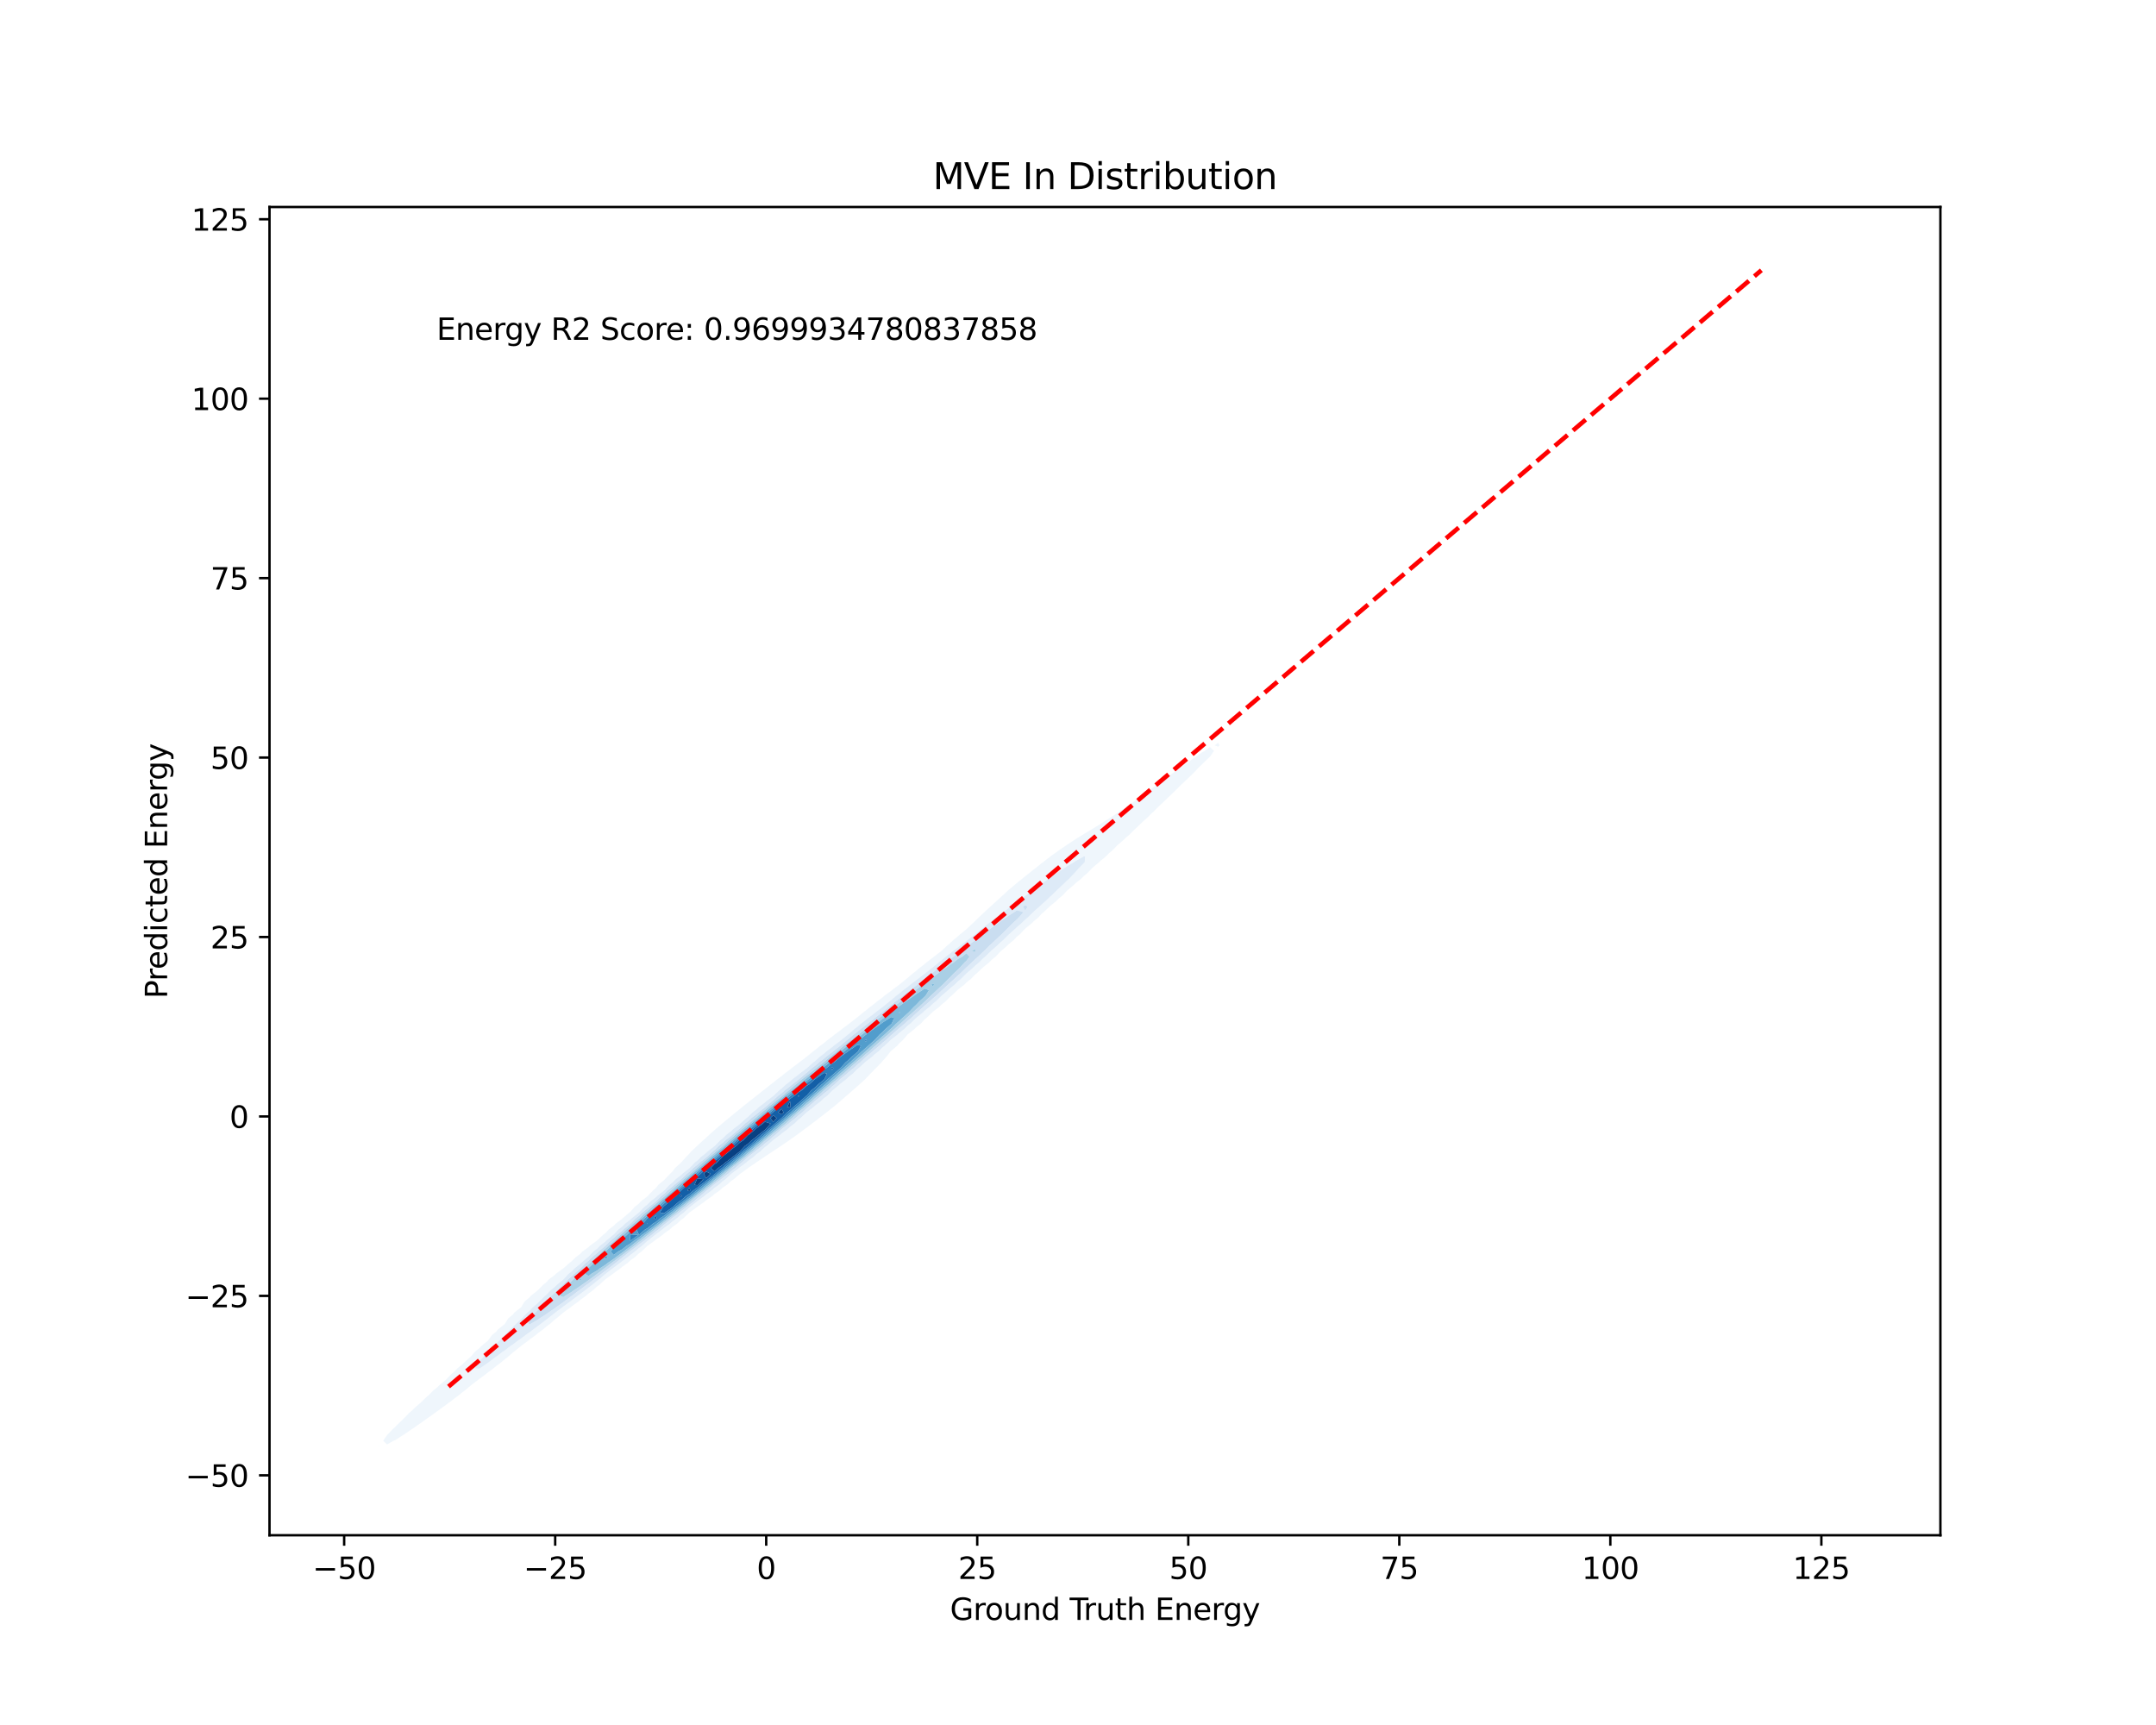 <?xml version="1.0" encoding="utf-8" standalone="no"?>
<!DOCTYPE svg PUBLIC "-//W3C//DTD SVG 1.1//EN"
  "http://www.w3.org/Graphics/SVG/1.1/DTD/svg11.dtd">
<svg xmlns:xlink="http://www.w3.org/1999/xlink" width="720pt" height="576pt" viewBox="0 0 720 576" xmlns="http://www.w3.org/2000/svg" version="1.1">
 <defs>
  <style type="text/css">*{stroke-linejoin: round; stroke-linecap: butt}</style>
 </defs>
 <g id="figure_1">
  <g id="patch_1">
   <path d="M 0 576 
L 720 576 
L 720 0 
L 0 0 
z
" style="fill: #ffffff"/>
  </g>
  <g id="axes_1">
   <g id="patch_2">
    <path d="M 90 512.64 
L 648 512.64 
L 648 69.12 
L 90 69.12 
z
" style="fill: #ffffff"/>
   </g>
   <g id="QuadContourSet_1">
    <path d="M 126.452 483.019 
L 126.697 482.92 
L 126.452 482.853 
L 126.395 482.92 
z
M 129.256 482.338 
L 131.464 481.063 
L 132.06 480.833 
L 134.55 479.205 
L 134.864 479.053 
L 137.326 477.348 
L 137.668 477.157 
L 140.005 475.49 
L 140.472 475.203 
L 142.641 473.633 
L 143.276 473.213 
L 145.247 471.776 
L 146.08 471.19 
L 147.82 469.918 
L 148.884 469.13 
L 150.348 468.061 
L 151.688 467.021 
L 152.811 466.203 
L 154.492 464.843 
L 155.178 464.346 
L 157.296 462.564 
L 157.401 462.488 
L 159.826 460.631 
L 160.101 460.418 
L 162.312 458.773 
L 162.905 458.296 
L 164.774 456.916 
L 165.709 456.138 
L 167.182 455.058 
L 168.513 453.913 
L 169.493 453.201 
L 171.317 451.584 
L 171.651 451.343 
L 173.946 449.486 
L 174.121 449.345 
L 176.45 447.628 
L 176.925 447.235 
L 178.93 445.771 
L 179.729 445.09 
L 181.355 443.913 
L 182.533 442.882 
L 183.684 442.056 
L 185.337 440.57 
L 185.858 440.198 
L 188.051 438.341 
L 188.141 438.267 
L 190.6 436.483 
L 190.945 436.192 
L 193.12 434.626 
L 193.749 434.079 
L 195.581 432.769 
L 196.553 431.898 
L 197.942 430.911 
L 199.357 429.607 
L 200.14 429.054 
L 202.143 427.196 
L 202.161 427.181 
L 204.714 425.339 
L 204.965 425.118 
L 207.248 423.481 
L 207.769 423.009 
L 209.713 421.624 
L 210.573 420.822 
L 212.065 419.766 
L 213.377 418.511 
L 214.234 417.909 
L 216.168 416.051 
L 216.181 416.04 
L 218.749 414.194 
L 218.985 413.977 
L 221.285 412.336 
L 221.789 411.864 
L 223.749 410.479 
L 224.593 409.673 
L 226.098 408.621 
L 227.397 407.368 
L 228.273 406.764 
L 230.199 404.906 
L 230.201 404.905 
L 232.81 403.049 
L 233.005 402.867 
L 235.39 401.191 
L 235.809 400.797 
L 237.923 399.334 
L 238.613 398.683 
L 240.389 397.476 
L 241.417 396.515 
L 242.766 395.619 
L 244.221 394.295 
L 245.045 393.762 
L 247.025 392.059 
L 247.269 391.904 
L 249.782 390.047 
L 249.829 390.002 
L 252.518 388.189 
L 252.633 388.081 
L 255.282 386.332 
L 255.437 386.19 
L 258.072 384.474 
L 258.241 384.328 
L 260.858 382.617 
L 261.045 382.468 
L 263.574 380.759 
L 263.849 380.556 
L 266.171 378.902 
L 266.653 378.561 
L 268.675 377.044 
L 269.457 376.491 
L 271.137 375.187 
L 272.261 374.369 
L 273.576 373.329 
L 275.065 372.201 
L 275.983 371.472 
L 277.869 369.98 
L 278.329 369.614 
L 280.557 367.757 
L 280.673 367.66 
L 282.663 365.899 
L 283.477 365.21 
L 284.803 364.042 
L 286.281 362.754 
L 286.936 362.184 
L 288.97 360.327 
L 289.085 360.207 
L 290.741 358.469 
L 291.889 357.297 
L 292.554 356.612 
L 294.387 354.755 
L 294.693 354.345 
L 295.994 352.897 
L 297.458 351.04 
L 297.497 350.994 
L 299.646 349.182 
L 300.302 348.38 
L 301.48 347.325 
L 303.051 345.467 
L 303.106 345.409 
L 305.402 343.61 
L 305.91 343.06 
L 307.555 341.752 
L 308.714 340.458 
L 309.408 339.895 
L 311.348 338.037 
L 311.518 337.863 
L 313.692 336.18 
L 314.322 335.52 
L 315.867 334.322 
L 317.126 332.973 
L 317.779 332.465 
L 319.752 330.607 
L 319.93 330.425 
L 322.079 328.75 
L 322.734 328.062 
L 324.241 326.892 
L 325.538 325.502 
L 326.141 325.035 
L 328.124 323.177 
L 328.342 322.949 
L 330.396 321.32 
L 331.146 320.514 
L 332.48 319.462 
L 333.95 317.849 
L 334.262 317.605 
L 336.379 315.748 
L 336.754 315.344 
L 338.563 313.89 
L 339.558 312.795 
L 340.514 312.033 
L 342.271 310.175 
L 342.362 310.079 
L 344.541 308.318 
L 345.166 307.645 
L 346.648 306.46 
L 347.97 305.006 
L 348.48 304.603 
L 350.494 302.745 
L 350.774 302.456 
L 352.745 300.888 
L 353.578 300.009 
L 354.824 299.03 
L 356.382 297.354 
L 356.616 297.173 
L 358.792 295.315 
L 359.186 294.915 
L 361.024 293.458 
L 361.99 292.457 
L 363.086 291.6 
L 364.794 289.798 
L 364.866 289.743 
L 367.087 287.885 
L 367.598 287.367 
L 369.257 286.028 
L 370.402 284.849 
L 371.258 284.17 
L 373.089 282.313 
L 373.206 282.195 
L 375.24 280.456 
L 376.01 279.674 
L 377.301 278.598 
L 378.814 277.045 
L 379.187 276.741 
L 381.115 274.883 
L 381.618 274.379 
L 383.146 273.026 
L 384.422 271.74 
L 385.089 271.168 
L 386.926 269.311 
L 387.226 269.019 
L 388.898 267.453 
L 390.03 266.346 
L 390.868 265.596 
L 392.732 263.738 
L 392.834 263.643 
L 394.624 261.881 
L 395.638 260.923 
L 396.605 260.023 
L 398.442 258.26 
L 398.547 258.166 
L 400.267 256.308 
L 401.246 255.395 
L 402.187 254.451 
L 404.05 252.682 
L 404.144 252.593 
L 405.412 250.736 
L 404.05 249.445 
L 402.335 250.736 
L 401.246 251.3 
L 399.551 252.593 
L 398.442 253.261 
L 396.878 254.451 
L 395.638 255.263 
L 394.251 256.308 
L 392.834 257.289 
L 391.652 258.166 
L 390.03 259.33 
L 389.078 260.023 
L 387.226 261.385 
L 386.529 261.881 
L 384.422 263.451 
L 384.007 263.738 
L 381.618 265.524 
L 381.51 265.596 
L 378.949 267.453 
L 378.814 267.55 
L 376.293 269.311 
L 376.01 269.516 
L 373.57 271.168 
L 373.206 271.434 
L 370.77 273.026 
L 370.402 273.293 
L 367.873 274.883 
L 367.598 275.079 
L 364.864 276.741 
L 364.794 276.789 
L 361.99 278.461 
L 361.791 278.598 
L 359.186 280.202 
L 358.835 280.456 
L 356.382 282.039 
L 356.013 282.313 
L 353.578 283.968 
L 353.309 284.17 
L 350.774 285.981 
L 350.712 286.028 
L 348.325 287.885 
L 347.97 288.135 
L 345.99 289.743 
L 345.166 290.35 
L 343.651 291.6 
L 342.362 292.596 
L 341.321 293.458 
L 339.558 294.877 
L 339.028 295.315 
L 336.824 297.173 
L 336.754 297.234 
L 334.815 299.03 
L 333.95 299.799 
L 332.773 300.888 
L 331.146 302.365 
L 330.73 302.745 
L 328.707 304.603 
L 328.342 304.96 
L 326.731 306.46 
L 325.538 307.639 
L 324.816 308.318 
L 322.84 310.175 
L 322.734 310.274 
L 320.557 312.033 
L 319.93 312.618 
L 318.377 313.89 
L 317.126 315.064 
L 316.298 315.748 
L 314.322 317.601 
L 314.316 317.605 
L 311.857 319.462 
L 311.518 319.761 
L 309.454 321.32 
L 308.714 321.969 
L 307.115 323.177 
L 305.91 324.23 
L 304.843 325.035 
L 303.106 326.542 
L 302.64 326.892 
L 300.381 328.75 
L 300.302 328.818 
L 297.871 330.607 
L 297.497 330.927 
L 295.407 332.465 
L 294.693 333.071 
L 292.99 334.322 
L 291.889 335.25 
L 290.622 336.18 
L 289.085 337.465 
L 288.303 338.037 
L 286.281 339.717 
L 286.037 339.895 
L 283.637 341.752 
L 283.477 341.889 
L 281.145 343.61 
L 280.673 344.01 
L 278.697 345.467 
L 277.869 346.164 
L 276.291 347.325 
L 275.065 348.347 
L 273.926 349.182 
L 272.261 350.557 
L 271.601 351.04 
L 269.457 352.794 
L 269.316 352.897 
L 266.881 354.755 
L 266.653 354.951 
L 264.426 356.612 
L 263.849 357.103 
L 262.014 358.469 
L 261.045 359.279 
L 259.639 360.327 
L 258.241 361.475 
L 257.291 362.184 
L 255.437 363.683 
L 254.958 364.042 
L 252.638 365.899 
L 252.633 365.903 
L 250.234 367.757 
L 249.829 368.108 
L 247.906 369.614 
L 247.025 370.362 
L 245.628 371.472 
L 244.221 372.649 
L 243.374 373.329 
L 241.417 374.962 
L 241.139 375.187 
L 238.941 377.044 
L 238.613 377.359 
L 236.855 378.902 
L 235.809 379.883 
L 234.831 380.759 
L 233.005 382.45 
L 232.82 382.617 
L 230.837 384.474 
L 230.201 385.229 
L 229.111 386.332 
L 227.448 388.189 
L 227.397 388.255 
L 225.397 390.047 
L 224.593 391.153 
L 223.834 391.904 
L 222.017 393.762 
L 221.789 394.042 
L 219.861 395.619 
L 218.985 396.737 
L 218.122 397.476 
L 216.324 399.334 
L 216.181 399.498 
L 213.98 401.191 
L 213.377 401.895 
L 211.89 403.049 
L 210.573 404.576 
L 210.154 404.906 
L 207.97 406.764 
L 207.769 406.988 
L 205.567 408.621 
L 204.965 409.294 
L 203.36 410.479 
L 202.161 411.774 
L 201.401 412.336 
L 199.411 414.194 
L 199.357 414.254 
L 196.882 416.051 
L 196.553 416.42 
L 194.49 417.909 
L 193.749 418.714 
L 192.303 419.766 
L 190.945 421.123 
L 190.278 421.624 
L 188.156 423.481 
L 188.141 423.499 
L 185.614 425.339 
L 185.337 425.673 
L 183.31 427.196 
L 182.533 428.09 
L 181.348 429.054 
L 179.729 430.704 
L 179.497 430.911 
L 177.173 432.769 
L 176.925 433.144 
L 175.139 434.626 
L 174.121 436.394 
L 174.036 436.483 
L 171.707 438.341 
L 171.317 438.926 
L 169.749 440.198 
L 168.592 442.056 
L 168.513 442.151 
L 166.289 443.913 
L 165.709 444.67 
L 164.329 445.771 
L 162.969 447.628 
L 162.905 447.7 
L 160.695 449.486 
L 160.101 450.167 
L 158.625 451.343 
L 157.296 452.952 
L 156.983 453.201 
L 154.92 455.058 
L 154.492 455.505 
L 152.739 456.916 
L 151.688 458.044 
L 150.765 458.773 
L 149.001 460.631 
L 148.884 460.746 
L 146.777 462.488 
L 146.08 463.19 
L 144.647 464.346 
L 143.276 465.764 
L 142.721 466.203 
L 140.805 468.061 
L 140.472 468.388 
L 138.674 469.918 
L 137.668 470.934 
L 136.652 471.776 
L 134.864 473.633 
L 134.864 473.633 
L 132.934 475.49 
L 132.06 476.396 
L 131.018 477.348 
L 129.268 479.205 
L 129.256 479.22 
L 127.958 481.063 
z
M 157.148 458.773 
L 157.296 458.213 
L 157.363 458.773 
L 157.296 458.825 
z
M 158.54 456.916 
L 159.415 455.058 
L 160.101 454.352 
L 161.343 453.201 
L 162.886 451.343 
L 162.905 451.327 
L 164.77 449.486 
L 165.709 448.607 
L 166.709 447.628 
L 168.513 445.802 
L 168.544 445.771 
L 170.319 443.913 
L 171.317 443.035 
L 172.271 442.056 
L 174.121 440.35 
L 174.271 440.198 
L 176.004 438.341 
L 176.925 437.573 
L 177.954 436.483 
L 179.729 434.959 
L 180.052 434.626 
L 181.897 432.769 
L 182.533 432.264 
L 183.783 430.911 
L 185.337 429.652 
L 185.91 429.054 
L 188.141 427.203 
L 188.147 427.196 
L 189.84 425.339 
L 190.945 424.484 
L 191.892 423.481 
L 193.749 422.018 
L 194.133 421.624 
L 196.3 419.766 
L 196.553 419.577 
L 198.104 417.909 
L 199.357 416.956 
L 200.226 416.051 
L 202.161 414.554 
L 202.518 414.194 
L 204.747 412.336 
L 204.965 412.173 
L 206.557 410.479 
L 207.769 409.561 
L 208.677 408.621 
L 210.573 407.165 
L 210.972 406.764 
L 213.32 404.906 
L 213.377 404.863 
L 215.074 403.049 
L 216.181 402.205 
L 217.156 401.191 
L 218.985 399.783 
L 219.429 399.334 
L 221.789 397.497 
L 221.81 397.476 
L 223.559 395.619 
L 224.593 394.822 
L 225.604 393.762 
L 227.397 392.374 
L 227.859 391.904 
L 230.201 390.08 
L 230.235 390.047 
L 231.999 388.189 
L 233.005 387.411 
L 234.037 386.332 
L 235.809 384.961 
L 236.29 384.474 
L 238.613 382.673 
L 238.671 382.617 
L 240.507 380.759 
L 241.417 380.061 
L 242.546 378.902 
L 244.221 377.619 
L 244.799 377.044 
L 247.025 375.339 
L 247.183 375.187 
L 249.242 373.329 
L 249.829 372.884 
L 251.245 371.472 
L 252.633 370.422 
L 253.464 369.614 
L 255.437 368.122 
L 255.823 367.757 
L 258.241 365.925 
L 258.269 365.899 
L 260.229 364.042 
L 261.045 363.43 
L 262.356 362.184 
L 263.849 361.065 
L 264.64 360.327 
L 266.653 358.816 
L 267.033 358.469 
L 269.457 356.646 
L 269.495 356.612 
L 271.552 354.755 
L 272.261 354.225 
L 273.711 352.897 
L 275.065 351.887 
L 276.003 351.04 
L 277.869 349.646 
L 278.392 349.182 
L 280.673 347.475 
L 280.846 347.325 
L 283.132 345.467 
L 283.477 345.211 
L 285.284 343.61 
L 286.281 342.87 
L 287.556 341.752 
L 289.085 340.616 
L 289.919 339.895 
L 291.889 338.427 
L 292.348 338.037 
L 294.693 336.283 
L 294.817 336.18 
L 297.087 334.322 
L 297.497 334.019 
L 299.312 332.465 
L 300.302 331.732 
L 301.629 330.607 
L 303.106 329.511 
L 304.016 328.75 
L 305.91 327.337 
L 306.45 326.892 
L 308.714 325.194 
L 308.911 325.035 
L 311.253 323.177 
L 311.518 322.982 
L 313.491 321.32 
L 314.322 320.702 
L 315.813 319.462 
L 317.126 318.482 
L 318.199 317.605 
L 319.93 316.307 
L 320.627 315.748 
L 322.734 314.162 
L 323.08 313.89 
L 325.538 312.033 
L 325.538 312.033 
L 327.775 310.175 
L 328.342 309.752 
L 330.108 308.318 
L 331.146 307.543 
L 332.514 306.46 
L 333.95 305.389 
L 334.974 304.603 
L 336.754 303.277 
L 337.47 302.745 
L 339.558 301.194 
L 339.987 300.888 
L 342.362 299.13 
L 342.509 299.03 
L 344.989 297.173 
L 345.166 297.044 
L 347.508 295.315 
L 347.97 294.981 
L 350.12 293.458 
L 350.774 292.987 
L 352.823 291.6 
L 353.578 291.061 
L 355.635 289.743 
L 356.382 289.215 
L 358.6 287.885 
L 359.186 287.477 
L 361.832 286.028 
L 361.99 285.921 
L 362.335 286.028 
L 362.266 287.885 
L 361.99 288.17 
L 360.424 289.743 
L 359.186 291.161 
L 358.757 291.6 
L 357.012 293.458 
L 356.382 294.021 
L 355.036 295.315 
L 353.578 296.673 
L 353.052 297.173 
L 351.161 299.03 
L 350.774 299.355 
L 349.184 300.888 
L 347.97 301.93 
L 347.11 302.745 
L 345.166 304.464 
L 345.017 304.603 
L 343.119 306.46 
L 342.362 307.093 
L 341.106 308.318 
L 339.558 309.638 
L 338.997 310.175 
L 336.932 312.033 
L 336.754 312.18 
L 335.067 313.89 
L 333.95 314.832 
L 333.028 315.748 
L 331.146 317.364 
L 330.899 317.605 
L 328.988 319.462 
L 328.342 319.998 
L 327.038 321.32 
L 325.538 322.578 
L 324.936 323.177 
L 322.762 325.035 
L 322.734 325.057 
L 320.924 326.892 
L 319.93 327.698 
L 318.873 328.75 
L 317.126 330.178 
L 316.687 330.607 
L 314.524 332.465 
L 314.322 332.624 
L 312.613 334.322 
L 311.518 335.189 
L 310.504 336.18 
L 308.714 337.605 
L 308.265 338.037 
L 305.986 339.895 
L 305.91 339.954 
L 304.097 341.752 
L 303.106 342.523 
L 301.994 343.61 
L 300.302 344.933 
L 299.747 345.467 
L 297.497 347.237 
L 297.405 347.325 
L 295.469 349.182 
L 294.693 349.782 
L 293.43 351.04 
L 291.889 352.233 
L 291.212 352.897 
L 289.085 354.553 
L 288.877 354.755 
L 286.819 356.612 
L 286.281 357.024 
L 284.87 358.469 
L 283.477 359.537 
L 282.689 360.327 
L 280.673 361.878 
L 280.362 362.184 
L 278.117 364.042 
L 277.869 364.228 
L 276.258 365.899 
L 275.065 366.792 
L 274.11 367.757 
L 272.261 369.147 
L 271.787 369.614 
L 269.457 371.379 
L 269.361 371.472 
L 267.38 373.329 
L 266.653 373.854 
L 265.312 375.187 
L 263.849 376.251 
L 263.033 377.044 
L 261.045 378.505 
L 260.628 378.902 
L 258.241 380.674 
L 258.15 380.759 
L 256.07 382.617 
L 255.437 383.063 
L 253.952 384.474 
L 252.633 385.417 
L 251.655 386.332 
L 249.829 387.652 
L 249.245 388.189 
L 247.025 389.813 
L 246.766 390.047 
L 244.311 391.904 
L 244.221 391.967 
L 242.292 393.762 
L 241.417 394.383 
L 240.072 395.619 
L 238.613 396.667 
L 237.719 397.476 
L 235.809 398.864 
L 235.281 399.334 
L 233.005 401.004 
L 232.79 401.191 
L 230.428 403.049 
L 230.201 403.211 
L 228.355 404.906 
L 227.397 405.595 
L 226.102 406.764 
L 224.593 407.859 
L 223.73 408.621 
L 221.789 410.043 
L 221.284 410.479 
L 218.985 412.177 
L 218.796 412.336 
L 216.487 414.194 
L 216.181 414.414 
L 214.355 416.051 
L 213.377 416.76 
L 212.06 417.909 
L 210.573 418.994 
L 209.662 419.766 
L 207.769 421.158 
L 207.201 421.624 
L 204.965 423.279 
L 204.71 423.481 
L 202.287 425.339 
L 202.161 425.43 
L 200.096 427.196 
L 199.357 427.733 
L 197.763 429.054 
L 196.553 429.938 
L 195.338 430.911 
L 193.749 432.08 
L 192.859 432.769 
L 190.945 434.186 
L 190.354 434.626 
L 188.141 436.276 
L 187.849 436.483 
L 185.397 438.341 
L 185.337 438.385 
L 183.055 440.198 
L 182.533 440.584 
L 180.618 442.056 
L 179.729 442.718 
L 178.116 443.913 
L 176.925 444.809 
L 175.574 445.771 
L 174.121 446.875 
L 173.01 447.628 
L 171.317 448.929 
L 170.441 449.486 
L 168.513 450.984 
L 167.891 451.343 
L 165.709 453.055 
L 165.409 453.201 
L 162.976 455.058 
L 162.905 455.113 
L 160.259 456.916 
L 160.101 457.038 
z
M 406.854 249.334 
L 407.23 248.878 
L 406.854 248.021 
L 405.622 248.878 
z
" clip-path="url(#pc8f1987148)" style="fill: #eff6fc"/>
    <path d="M 157.296 458.825 
L 157.363 458.773 
L 157.296 458.213 
L 157.148 458.773 
z
M 160.101 457.038 
L 160.259 456.916 
L 162.905 455.113 
L 162.976 455.058 
L 165.409 453.201 
L 165.709 453.055 
L 167.891 451.343 
L 168.513 450.984 
L 170.441 449.486 
L 171.317 448.929 
L 173.01 447.628 
L 174.121 446.875 
L 175.574 445.771 
L 176.925 444.809 
L 178.116 443.913 
L 179.729 442.718 
L 180.618 442.056 
L 182.533 440.584 
L 183.055 440.198 
L 185.337 438.385 
L 185.397 438.341 
L 187.849 436.483 
L 188.141 436.276 
L 190.354 434.626 
L 190.945 434.186 
L 192.859 432.769 
L 193.749 432.08 
L 195.338 430.911 
L 196.553 429.938 
L 197.763 429.054 
L 199.357 427.733 
L 200.096 427.196 
L 202.161 425.43 
L 202.287 425.339 
L 204.71 423.481 
L 204.965 423.279 
L 207.201 421.624 
L 207.769 421.158 
L 209.662 419.766 
L 210.573 418.994 
L 212.06 417.909 
L 213.377 416.76 
L 214.355 416.051 
L 216.181 414.414 
L 216.487 414.194 
L 218.796 412.336 
L 218.985 412.177 
L 221.284 410.479 
L 221.789 410.043 
L 223.73 408.621 
L 224.593 407.859 
L 226.102 406.764 
L 227.397 405.595 
L 228.355 404.906 
L 230.201 403.211 
L 230.428 403.049 
L 232.79 401.191 
L 233.005 401.004 
L 235.281 399.334 
L 235.809 398.864 
L 237.719 397.476 
L 238.613 396.667 
L 240.072 395.619 
L 241.417 394.383 
L 242.292 393.762 
L 244.221 391.967 
L 244.311 391.904 
L 246.766 390.047 
L 247.025 389.813 
L 249.245 388.189 
L 249.829 387.652 
L 251.655 386.332 
L 252.633 385.417 
L 253.952 384.474 
L 255.437 383.063 
L 256.07 382.617 
L 258.15 380.759 
L 258.241 380.674 
L 260.628 378.902 
L 261.045 378.505 
L 263.033 377.044 
L 263.849 376.251 
L 265.312 375.187 
L 266.653 373.854 
L 267.38 373.329 
L 269.361 371.472 
L 269.457 371.379 
L 271.787 369.614 
L 272.261 369.147 
L 274.11 367.757 
L 275.065 366.792 
L 276.258 365.899 
L 277.869 364.228 
L 278.117 364.042 
L 280.362 362.184 
L 280.673 361.878 
L 282.689 360.327 
L 283.477 359.537 
L 284.87 358.469 
L 286.281 357.024 
L 286.819 356.612 
L 288.877 354.755 
L 289.085 354.553 
L 291.212 352.897 
L 291.889 352.233 
L 293.43 351.04 
L 294.693 349.782 
L 295.469 349.182 
L 297.405 347.325 
L 297.497 347.237 
L 299.747 345.467 
L 300.302 344.933 
L 301.994 343.61 
L 303.106 342.523 
L 304.097 341.752 
L 305.91 339.954 
L 305.986 339.895 
L 308.265 338.037 
L 308.714 337.605 
L 310.504 336.18 
L 311.518 335.189 
L 312.613 334.322 
L 314.322 332.624 
L 314.524 332.465 
L 316.687 330.607 
L 317.126 330.178 
L 318.873 328.75 
L 319.93 327.698 
L 320.924 326.892 
L 322.734 325.057 
L 322.762 325.035 
L 324.936 323.177 
L 325.538 322.578 
L 327.038 321.32 
L 328.342 319.998 
L 328.988 319.462 
L 330.899 317.605 
L 331.146 317.364 
L 333.028 315.748 
L 333.95 314.832 
L 335.067 313.89 
L 336.754 312.18 
L 336.932 312.033 
L 338.997 310.175 
L 339.558 309.638 
L 341.106 308.318 
L 342.362 307.093 
L 343.119 306.46 
L 345.017 304.603 
L 345.166 304.464 
L 347.11 302.745 
L 347.97 301.93 
L 349.184 300.888 
L 350.774 299.355 
L 351.161 299.03 
L 353.052 297.173 
L 353.578 296.673 
L 355.036 295.315 
L 356.382 294.021 
L 357.012 293.458 
L 358.757 291.6 
L 359.186 291.161 
L 360.424 289.743 
L 361.99 288.17 
L 362.266 287.885 
L 362.335 286.028 
L 361.99 285.921 
L 361.832 286.028 
L 359.186 287.477 
L 358.6 287.885 
L 356.382 289.215 
L 355.635 289.743 
L 353.578 291.061 
L 352.823 291.6 
L 350.774 292.987 
L 350.12 293.458 
L 347.97 294.981 
L 347.508 295.315 
L 345.166 297.044 
L 344.989 297.173 
L 342.509 299.03 
L 342.362 299.13 
L 339.987 300.888 
L 339.558 301.194 
L 337.47 302.745 
L 336.754 303.277 
L 334.974 304.603 
L 333.95 305.389 
L 332.514 306.46 
L 331.146 307.543 
L 330.108 308.318 
L 328.342 309.752 
L 327.775 310.175 
L 325.538 312.033 
L 325.538 312.033 
L 323.08 313.89 
L 322.734 314.162 
L 320.627 315.748 
L 319.93 316.307 
L 318.199 317.605 
L 317.126 318.482 
L 315.813 319.462 
L 314.322 320.702 
L 313.491 321.32 
L 311.518 322.982 
L 311.253 323.177 
L 308.911 325.035 
L 308.714 325.194 
L 306.45 326.892 
L 305.91 327.337 
L 304.016 328.75 
L 303.106 329.511 
L 301.629 330.607 
L 300.302 331.732 
L 299.312 332.465 
L 297.497 334.019 
L 297.087 334.322 
L 294.817 336.18 
L 294.693 336.283 
L 292.348 338.037 
L 291.889 338.427 
L 289.919 339.895 
L 289.085 340.616 
L 287.556 341.752 
L 286.281 342.87 
L 285.284 343.61 
L 283.477 345.211 
L 283.132 345.467 
L 280.846 347.325 
L 280.673 347.475 
L 278.392 349.182 
L 277.869 349.646 
L 276.003 351.04 
L 275.065 351.887 
L 273.711 352.897 
L 272.261 354.225 
L 271.552 354.755 
L 269.495 356.612 
L 269.457 356.646 
L 267.033 358.469 
L 266.653 358.816 
L 264.64 360.327 
L 263.849 361.065 
L 262.356 362.184 
L 261.045 363.43 
L 260.229 364.042 
L 258.269 365.899 
L 258.241 365.925 
L 255.823 367.757 
L 255.437 368.122 
L 253.464 369.614 
L 252.633 370.422 
L 251.245 371.472 
L 249.829 372.884 
L 249.242 373.329 
L 247.183 375.187 
L 247.025 375.339 
L 244.799 377.044 
L 244.221 377.619 
L 242.546 378.902 
L 241.417 380.061 
L 240.507 380.759 
L 238.671 382.617 
L 238.613 382.673 
L 236.29 384.474 
L 235.809 384.961 
L 234.037 386.332 
L 233.005 387.411 
L 231.999 388.189 
L 230.235 390.047 
L 230.201 390.08 
L 227.859 391.904 
L 227.397 392.374 
L 225.604 393.762 
L 224.593 394.822 
L 223.559 395.619 
L 221.81 397.476 
L 221.789 397.497 
L 219.429 399.334 
L 218.985 399.783 
L 217.156 401.191 
L 216.181 402.205 
L 215.074 403.049 
L 213.377 404.863 
L 213.32 404.906 
L 210.972 406.764 
L 210.573 407.165 
L 208.677 408.621 
L 207.769 409.561 
L 206.557 410.479 
L 204.965 412.173 
L 204.747 412.336 
L 202.518 414.194 
L 202.161 414.554 
L 200.226 416.051 
L 199.357 416.956 
L 198.104 417.909 
L 196.553 419.577 
L 196.3 419.766 
L 194.133 421.624 
L 193.749 422.018 
L 191.892 423.481 
L 190.945 424.484 
L 189.84 425.339 
L 188.147 427.196 
L 188.141 427.203 
L 185.91 429.054 
L 185.337 429.652 
L 183.783 430.911 
L 182.533 432.264 
L 181.897 432.769 
L 180.052 434.626 
L 179.729 434.959 
L 177.954 436.483 
L 176.925 437.573 
L 176.004 438.341 
L 174.271 440.198 
L 174.121 440.35 
L 172.271 442.056 
L 171.317 443.035 
L 170.319 443.913 
L 168.544 445.771 
L 168.513 445.802 
L 166.709 447.628 
L 165.709 448.607 
L 164.77 449.486 
L 162.905 451.327 
L 162.886 451.343 
L 161.343 453.201 
L 160.101 454.352 
L 159.415 455.058 
L 158.54 456.916 
z
M 176.37 442.056 
L 176.895 440.198 
L 176.925 440.17 
L 178.747 438.341 
L 179.729 437.288 
L 180.53 436.483 
L 182.141 434.626 
L 182.533 434.278 
L 184.028 432.769 
L 185.337 431.551 
L 185.983 430.911 
L 187.833 429.054 
L 188.141 428.799 
L 189.72 427.196 
L 190.945 426.152 
L 191.768 425.339 
L 193.749 423.594 
L 193.866 423.481 
L 195.711 421.624 
L 196.553 420.947 
L 197.74 419.766 
L 199.357 418.437 
L 199.903 417.909 
L 202.068 416.051 
L 202.161 415.979 
L 203.928 414.194 
L 204.965 413.378 
L 206.025 412.336 
L 207.769 410.938 
L 208.25 410.479 
L 210.475 408.621 
L 210.573 408.546 
L 212.344 406.764 
L 213.377 405.959 
L 214.452 404.906 
L 216.181 403.539 
L 216.695 403.049 
L 218.985 401.209 
L 219.004 401.191 
L 220.856 399.334 
L 221.789 398.608 
L 222.94 397.476 
L 224.593 396.175 
L 225.175 395.619 
L 227.397 393.849 
L 227.491 393.762 
L 229.406 391.904 
L 230.201 391.285 
L 231.456 390.047 
L 233.005 388.831 
L 233.675 388.189 
L 235.809 386.501 
L 235.991 386.332 
L 238.013 384.474 
L 238.613 384.009 
L 240.032 382.617 
L 241.417 381.539 
L 242.236 380.759 
L 244.221 379.207 
L 244.551 378.902 
L 246.785 377.044 
L 247.025 376.86 
L 248.759 375.187 
L 249.829 374.365 
L 250.934 373.329 
L 252.633 372.02 
L 253.234 371.472 
L 255.437 369.767 
L 255.61 369.614 
L 257.746 367.757 
L 258.241 367.382 
L 259.846 365.899 
L 261.045 364.988 
L 262.095 364.042 
L 263.849 362.705 
L 264.441 362.184 
L 266.653 360.49 
L 266.843 360.327 
L 269.058 358.469 
L 269.457 358.169 
L 271.198 356.612 
L 272.261 355.81 
L 273.468 354.755 
L 275.065 353.544 
L 275.823 352.897 
L 277.869 351.339 
L 278.229 351.04 
L 280.636 349.182 
L 280.673 349.154 
L 282.773 347.325 
L 283.477 346.795 
L 285.034 345.467 
L 286.281 344.526 
L 287.381 343.61 
L 289.085 342.318 
L 289.781 341.752 
L 291.889 340.145 
L 292.206 339.895 
L 294.586 338.037 
L 294.693 337.957 
L 296.824 336.18 
L 297.497 335.674 
L 299.152 334.322 
L 300.302 333.454 
L 301.541 332.465 
L 303.106 331.275 
L 303.964 330.607 
L 305.91 329.118 
L 306.397 328.75 
L 308.714 326.963 
L 308.811 326.892 
L 311.133 325.035 
L 311.518 324.745 
L 313.501 323.177 
L 314.322 322.554 
L 315.92 321.32 
L 317.126 320.399 
L 318.373 319.462 
L 319.93 318.264 
L 320.839 317.605 
L 322.734 316.137 
L 323.294 315.748 
L 325.538 313.999 
L 325.705 313.89 
L 328.115 312.033 
L 328.342 311.861 
L 330.624 310.175 
L 331.146 309.778 
L 333.204 308.318 
L 333.95 307.751 
L 335.865 306.46 
L 336.754 305.787 
L 338.64 304.603 
L 339.558 303.913 
L 341.83 304.603 
L 340.173 306.46 
L 339.558 307.054 
L 338.152 308.318 
L 336.754 309.77 
L 336.296 310.175 
L 334.468 312.033 
L 333.95 312.501 
L 332.445 313.89 
L 331.146 315.112 
L 330.446 315.748 
L 328.572 317.605 
L 328.342 317.807 
L 326.616 319.462 
L 325.538 320.435 
L 324.6 321.32 
L 322.734 323.062 
L 322.61 323.177 
L 320.711 325.035 
L 319.93 325.711 
L 318.701 326.892 
L 317.126 328.283 
L 316.633 328.75 
L 314.635 330.607 
L 314.322 330.867 
L 312.661 332.465 
L 311.518 333.421 
L 310.566 334.322 
L 308.714 335.895 
L 308.408 336.18 
L 306.378 338.037 
L 305.91 338.413 
L 304.349 339.895 
L 303.106 340.902 
L 302.197 341.752 
L 300.302 343.306 
L 299.972 343.61 
L 297.869 345.467 
L 297.497 345.759 
L 295.853 347.325 
L 294.693 348.244 
L 293.695 349.182 
L 291.889 350.63 
L 291.448 351.04 
L 289.219 352.897 
L 289.085 353.001 
L 287.273 354.755 
L 286.281 355.532 
L 285.149 356.612 
L 283.477 357.936 
L 282.91 358.469 
L 280.673 360.261 
L 280.602 360.327 
L 278.66 362.184 
L 277.869 362.797 
L 276.582 364.042 
L 275.065 365.226 
L 274.356 365.899 
L 272.261 367.552 
L 272.042 367.757 
L 269.954 369.614 
L 269.457 369.991 
L 267.923 371.472 
L 266.653 372.441 
L 265.714 373.329 
L 263.849 374.766 
L 263.395 375.187 
L 261.045 377.016 
L 261.014 377.044 
L 259.031 378.902 
L 258.241 379.488 
L 256.876 380.759 
L 255.437 381.838 
L 254.583 382.617 
L 252.633 384.093 
L 252.206 384.474 
L 249.829 386.291 
L 249.782 386.332 
L 247.716 388.189 
L 247.025 388.694 
L 245.527 390.047 
L 244.221 391.012 
L 243.213 391.904 
L 241.417 393.244 
L 240.821 393.762 
L 238.613 395.426 
L 238.385 395.619 
L 236.091 397.476 
L 235.809 397.681 
L 233.95 399.334 
L 233.005 400.028 
L 231.67 401.191 
L 230.201 402.281 
L 229.3 403.049 
L 227.397 404.474 
L 226.877 404.906 
L 224.593 406.633 
L 224.431 406.764 
L 222.186 408.621 
L 221.789 408.912 
L 219.973 410.479 
L 218.985 411.209 
L 217.642 412.336 
L 216.181 413.426 
L 215.238 414.194 
L 213.377 415.593 
L 212.795 416.051 
L 210.573 417.735 
L 210.344 417.909 
L 208.003 419.766 
L 207.769 419.939 
L 205.717 421.624 
L 204.965 422.18 
L 203.325 423.481 
L 202.161 424.349 
L 200.865 425.339 
L 199.357 426.469 
L 198.364 427.196 
L 196.553 428.561 
L 195.845 429.054 
L 193.749 430.639 
L 193.334 430.911 
L 190.945 432.719 
L 190.863 432.769 
L 188.375 434.626 
L 188.141 434.8 
L 185.779 436.483 
L 185.337 436.816 
L 183.085 438.341 
L 182.533 438.758 
L 180.267 440.198 
L 179.729 440.606 
L 177.237 442.056 
L 176.925 442.293 
z
M 341.625 302.745 
L 342.362 302.203 
L 343.189 302.745 
L 342.362 304.083 
z
" clip-path="url(#pc8f1987148)" style="fill: #ddeaf7"/>
    <path d="M 176.925 442.293 
L 177.237 442.056 
L 179.729 440.606 
L 180.267 440.198 
L 182.533 438.758 
L 183.085 438.341 
L 185.337 436.816 
L 185.779 436.483 
L 188.141 434.8 
L 188.375 434.626 
L 190.863 432.769 
L 190.945 432.719 
L 193.334 430.911 
L 193.749 430.639 
L 195.845 429.054 
L 196.553 428.561 
L 198.364 427.196 
L 199.357 426.469 
L 200.865 425.339 
L 202.161 424.349 
L 203.325 423.481 
L 204.965 422.18 
L 205.717 421.624 
L 207.769 419.939 
L 208.003 419.766 
L 210.344 417.909 
L 210.573 417.735 
L 212.795 416.051 
L 213.377 415.593 
L 215.238 414.194 
L 216.181 413.426 
L 217.642 412.336 
L 218.985 411.209 
L 219.973 410.479 
L 221.789 408.912 
L 222.186 408.621 
L 224.431 406.764 
L 224.593 406.633 
L 226.877 404.906 
L 227.397 404.474 
L 229.3 403.049 
L 230.201 402.281 
L 231.67 401.191 
L 233.005 400.028 
L 233.95 399.334 
L 235.809 397.681 
L 236.091 397.476 
L 238.385 395.619 
L 238.613 395.426 
L 240.821 393.762 
L 241.417 393.244 
L 243.213 391.904 
L 244.221 391.012 
L 245.527 390.047 
L 247.025 388.694 
L 247.716 388.189 
L 249.782 386.332 
L 249.829 386.291 
L 252.206 384.474 
L 252.633 384.093 
L 254.583 382.617 
L 255.437 381.838 
L 256.876 380.759 
L 258.241 379.488 
L 259.031 378.902 
L 261.014 377.044 
L 261.045 377.016 
L 263.395 375.187 
L 263.849 374.766 
L 265.714 373.329 
L 266.653 372.441 
L 267.923 371.472 
L 269.457 369.991 
L 269.954 369.614 
L 272.042 367.757 
L 272.261 367.552 
L 274.356 365.899 
L 275.065 365.226 
L 276.582 364.042 
L 277.869 362.797 
L 278.66 362.184 
L 280.602 360.327 
L 280.673 360.261 
L 282.91 358.469 
L 283.477 357.936 
L 285.149 356.612 
L 286.281 355.532 
L 287.273 354.755 
L 289.085 353.001 
L 289.219 352.897 
L 291.448 351.04 
L 291.889 350.63 
L 293.695 349.182 
L 294.693 348.244 
L 295.853 347.325 
L 297.497 345.759 
L 297.869 345.467 
L 299.972 343.61 
L 300.302 343.306 
L 302.197 341.752 
L 303.106 340.902 
L 304.349 339.895 
L 305.91 338.413 
L 306.378 338.037 
L 308.408 336.18 
L 308.714 335.895 
L 310.566 334.322 
L 311.518 333.421 
L 312.661 332.465 
L 314.322 330.867 
L 314.635 330.607 
L 316.633 328.75 
L 317.126 328.283 
L 318.701 326.892 
L 319.93 325.711 
L 320.711 325.035 
L 322.61 323.177 
L 322.734 323.062 
L 324.6 321.32 
L 325.538 320.435 
L 326.616 319.462 
L 328.342 317.807 
L 328.572 317.605 
L 330.446 315.748 
L 331.146 315.112 
L 332.445 313.89 
L 333.95 312.501 
L 334.468 312.033 
L 336.296 310.175 
L 336.754 309.77 
L 338.152 308.318 
L 339.558 307.054 
L 340.173 306.46 
L 341.83 304.603 
L 339.558 303.913 
L 338.64 304.603 
L 336.754 305.787 
L 335.865 306.46 
L 333.95 307.751 
L 333.204 308.318 
L 331.146 309.778 
L 330.624 310.175 
L 328.342 311.861 
L 328.115 312.033 
L 325.705 313.89 
L 325.538 313.999 
L 323.294 315.748 
L 322.734 316.137 
L 320.839 317.605 
L 319.93 318.264 
L 318.373 319.462 
L 317.126 320.399 
L 315.92 321.32 
L 314.322 322.554 
L 313.501 323.177 
L 311.518 324.745 
L 311.133 325.035 
L 308.811 326.892 
L 308.714 326.963 
L 306.397 328.75 
L 305.91 329.118 
L 303.964 330.607 
L 303.106 331.275 
L 301.541 332.465 
L 300.302 333.454 
L 299.152 334.322 
L 297.497 335.674 
L 296.824 336.18 
L 294.693 337.957 
L 294.586 338.037 
L 292.206 339.895 
L 291.889 340.145 
L 289.781 341.752 
L 289.085 342.318 
L 287.381 343.61 
L 286.281 344.526 
L 285.034 345.467 
L 283.477 346.795 
L 282.773 347.325 
L 280.673 349.154 
L 280.636 349.182 
L 278.229 351.04 
L 277.869 351.339 
L 275.823 352.897 
L 275.065 353.544 
L 273.468 354.755 
L 272.261 355.81 
L 271.198 356.612 
L 269.457 358.169 
L 269.058 358.469 
L 266.843 360.327 
L 266.653 360.49 
L 264.441 362.184 
L 263.849 362.705 
L 262.095 364.042 
L 261.045 364.988 
L 259.846 365.899 
L 258.241 367.382 
L 257.746 367.757 
L 255.61 369.614 
L 255.437 369.767 
L 253.234 371.472 
L 252.633 372.02 
L 250.934 373.329 
L 249.829 374.365 
L 248.759 375.187 
L 247.025 376.86 
L 246.785 377.044 
L 244.551 378.902 
L 244.221 379.207 
L 242.236 380.759 
L 241.417 381.539 
L 240.032 382.617 
L 238.613 384.009 
L 238.013 384.474 
L 235.991 386.332 
L 235.809 386.501 
L 233.675 388.189 
L 233.005 388.831 
L 231.456 390.047 
L 230.201 391.285 
L 229.406 391.904 
L 227.491 393.762 
L 227.397 393.849 
L 225.175 395.619 
L 224.593 396.175 
L 222.94 397.476 
L 221.789 398.608 
L 220.856 399.334 
L 219.004 401.191 
L 218.985 401.209 
L 216.695 403.049 
L 216.181 403.539 
L 214.452 404.906 
L 213.377 405.959 
L 212.344 406.764 
L 210.573 408.546 
L 210.475 408.621 
L 208.25 410.479 
L 207.769 410.938 
L 206.025 412.336 
L 204.965 413.378 
L 203.928 414.194 
L 202.161 415.979 
L 202.068 416.051 
L 199.903 417.909 
L 199.357 418.437 
L 197.74 419.766 
L 196.553 420.947 
L 195.711 421.624 
L 193.866 423.481 
L 193.749 423.594 
L 191.768 425.339 
L 190.945 426.152 
L 189.72 427.196 
L 188.141 428.799 
L 187.833 429.054 
L 185.983 430.911 
L 185.337 431.551 
L 184.028 432.769 
L 182.533 434.278 
L 182.141 434.626 
L 180.53 436.483 
L 179.729 437.288 
L 178.747 438.341 
L 176.925 440.17 
L 176.895 440.198 
L 176.37 442.056 
z
M 186.988 432.769 
L 187.765 430.911 
L 188.141 430.54 
L 189.662 429.054 
L 190.945 427.671 
L 191.435 427.196 
L 193.167 425.339 
L 193.749 424.827 
L 195.144 423.481 
L 196.553 422.189 
L 197.153 421.624 
L 199.055 419.766 
L 199.357 419.518 
L 201.02 417.909 
L 202.161 416.947 
L 203.113 416.051 
L 204.965 414.443 
L 205.237 414.194 
L 207.191 412.336 
L 207.769 411.873 
L 209.229 410.479 
L 210.573 409.38 
L 211.389 408.621 
L 213.377 406.958 
L 213.592 406.764 
L 215.578 404.906 
L 216.181 404.43 
L 217.631 403.049 
L 218.985 401.961 
L 219.815 401.191 
L 221.789 399.577 
L 222.059 399.334 
L 224.104 397.476 
L 224.593 397.092 
L 226.134 395.619 
L 227.397 394.613 
L 228.314 393.762 
L 230.201 392.237 
L 230.57 391.904 
L 232.715 390.047 
L 233.005 389.819 
L 234.706 388.189 
L 235.809 387.317 
L 236.868 386.332 
L 238.613 384.938 
L 239.127 384.474 
L 241.417 382.625 
L 241.427 382.617 
L 243.384 380.759 
L 244.221 380.104 
L 245.523 378.902 
L 247.025 377.719 
L 247.779 377.044 
L 249.829 375.418 
L 250.095 375.187 
L 252.263 373.329 
L 252.633 373.044 
L 254.358 371.472 
L 255.437 370.637 
L 256.591 369.614 
L 258.241 368.33 
L 258.908 367.757 
L 261.045 366.082 
L 261.264 365.899 
L 263.466 364.042 
L 263.849 363.749 
L 265.631 362.184 
L 266.653 361.401 
L 267.91 360.327 
L 269.457 359.134 
L 270.257 358.469 
L 272.261 356.914 
L 272.636 356.612 
L 274.981 354.755 
L 275.065 354.691 
L 277.166 352.897 
L 277.869 352.361 
L 279.458 351.04 
L 280.673 350.109 
L 281.818 349.182 
L 283.477 347.903 
L 284.215 347.325 
L 286.281 345.721 
L 286.617 345.467 
L 288.964 343.61 
L 289.085 343.517 
L 291.258 341.752 
L 291.889 341.27 
L 293.629 339.895 
L 294.693 339.079 
L 296.051 338.037 
L 297.497 336.921 
L 298.498 336.18 
L 300.302 334.779 
L 300.944 334.322 
L 303.106 332.633 
L 303.354 332.465 
L 305.728 330.607 
L 305.91 330.469 
L 308.183 328.75 
L 308.714 328.341 
L 310.695 326.892 
L 311.518 326.253 
L 313.252 325.035 
L 314.322 324.198 
L 315.854 323.177 
L 317.126 322.173 
L 318.512 321.32 
L 319.93 320.191 
L 321.287 319.462 
L 322.734 318.301 
L 323.794 319.462 
L 322.734 320.833 
L 322.183 321.32 
L 320.506 323.177 
L 319.93 323.742 
L 318.524 325.035 
L 317.126 326.504 
L 316.7 326.892 
L 314.873 328.75 
L 314.322 329.25 
L 312.867 330.607 
L 311.518 331.873 
L 310.875 332.465 
L 308.966 334.322 
L 308.714 334.536 
L 306.952 336.18 
L 305.91 337.082 
L 304.87 338.037 
L 303.106 339.601 
L 302.781 339.895 
L 300.778 341.752 
L 300.302 342.142 
L 298.713 343.61 
L 297.497 344.62 
L 296.568 345.467 
L 294.693 347.056 
L 294.394 347.325 
L 292.344 349.182 
L 291.889 349.546 
L 290.279 351.04 
L 289.085 352.01 
L 288.115 352.897 
L 286.281 354.411 
L 285.9 354.755 
L 283.79 356.612 
L 283.477 356.859 
L 281.765 358.469 
L 280.673 359.344 
L 279.612 360.327 
L 277.869 361.743 
L 277.384 362.184 
L 275.177 364.042 
L 275.065 364.129 
L 273.201 365.899 
L 272.261 366.64 
L 271.063 367.757 
L 269.457 369.039 
L 268.827 369.614 
L 266.653 371.372 
L 266.542 371.472 
L 264.515 373.329 
L 263.849 373.843 
L 262.397 375.187 
L 261.045 376.239 
L 260.155 377.044 
L 258.241 378.55 
L 257.843 378.902 
L 255.563 380.759 
L 255.437 380.854 
L 253.504 382.617 
L 252.633 383.276 
L 251.29 384.474 
L 249.829 385.591 
L 248.98 386.332 
L 247.025 387.841 
L 246.616 388.189 
L 244.25 390.047 
L 244.221 390.068 
L 242.148 391.904 
L 241.417 392.449 
L 239.904 393.762 
L 238.613 394.734 
L 237.57 395.619 
L 235.809 396.96 
L 235.184 397.476 
L 233.005 399.154 
L 232.781 399.334 
L 230.516 401.191 
L 230.201 401.425 
L 228.297 403.049 
L 227.397 403.722 
L 225.973 404.906 
L 224.593 405.95 
L 223.586 406.764 
L 221.789 408.137 
L 221.17 408.621 
L 218.985 410.308 
L 218.758 410.479 
L 216.454 412.336 
L 216.181 412.54 
L 214.152 414.194 
L 213.377 414.776 
L 211.76 416.051 
L 210.573 416.95 
L 209.31 417.909 
L 207.769 419.085 
L 206.83 419.766 
L 204.965 421.198 
L 204.345 421.624 
L 202.161 423.308 
L 201.889 423.481 
L 199.473 425.339 
L 199.357 425.426 
L 196.938 427.196 
L 196.553 427.486 
L 194.302 429.054 
L 193.749 429.472 
L 191.551 430.911 
L 190.945 431.37 
L 188.626 432.769 
L 188.141 433.134 
z
M 324.539 317.605 
L 325.538 316.804 
L 325.824 317.605 
L 325.538 317.917 
z
M 342.362 304.083 
L 343.189 302.745 
L 342.362 302.203 
L 341.625 302.745 
z
" clip-path="url(#pc8f1987148)" style="fill: #c9ddf0"/>
    <path d="M 188.141 433.134 
L 188.626 432.769 
L 190.945 431.37 
L 191.551 430.911 
L 193.749 429.472 
L 194.302 429.054 
L 196.553 427.486 
L 196.938 427.196 
L 199.357 425.426 
L 199.473 425.339 
L 201.889 423.481 
L 202.161 423.308 
L 204.345 421.624 
L 204.965 421.198 
L 206.83 419.766 
L 207.769 419.085 
L 209.31 417.909 
L 210.573 416.95 
L 211.76 416.051 
L 213.377 414.776 
L 214.152 414.194 
L 216.181 412.54 
L 216.454 412.336 
L 218.758 410.479 
L 218.985 410.308 
L 221.17 408.621 
L 221.789 408.137 
L 223.586 406.764 
L 224.593 405.95 
L 225.973 404.906 
L 227.397 403.722 
L 228.297 403.049 
L 230.201 401.425 
L 230.516 401.191 
L 232.781 399.334 
L 233.005 399.154 
L 235.184 397.476 
L 235.809 396.96 
L 237.57 395.619 
L 238.613 394.734 
L 239.904 393.762 
L 241.417 392.449 
L 242.148 391.904 
L 244.221 390.068 
L 244.25 390.047 
L 246.616 388.189 
L 247.025 387.841 
L 248.98 386.332 
L 249.829 385.591 
L 251.29 384.474 
L 252.633 383.276 
L 253.504 382.617 
L 255.437 380.854 
L 255.563 380.759 
L 257.843 378.902 
L 258.241 378.55 
L 260.155 377.044 
L 261.045 376.239 
L 262.397 375.187 
L 263.849 373.843 
L 264.515 373.329 
L 266.542 371.472 
L 266.653 371.372 
L 268.827 369.614 
L 269.457 369.039 
L 271.063 367.757 
L 272.261 366.64 
L 273.201 365.899 
L 275.065 364.129 
L 275.177 364.042 
L 277.384 362.184 
L 277.869 361.743 
L 279.612 360.327 
L 280.673 359.344 
L 281.765 358.469 
L 283.477 356.859 
L 283.79 356.612 
L 285.9 354.755 
L 286.281 354.411 
L 288.115 352.897 
L 289.085 352.01 
L 290.279 351.04 
L 291.889 349.546 
L 292.344 349.182 
L 294.394 347.325 
L 294.693 347.056 
L 296.568 345.467 
L 297.497 344.62 
L 298.713 343.61 
L 300.302 342.142 
L 300.778 341.752 
L 302.781 339.895 
L 303.106 339.601 
L 304.87 338.037 
L 305.91 337.082 
L 306.952 336.18 
L 308.714 334.536 
L 308.966 334.322 
L 310.875 332.465 
L 311.518 331.873 
L 312.867 330.607 
L 314.322 329.25 
L 314.873 328.75 
L 316.7 326.892 
L 317.126 326.504 
L 318.524 325.035 
L 319.93 323.742 
L 320.506 323.177 
L 322.183 321.32 
L 322.734 320.833 
L 323.794 319.462 
L 322.734 318.301 
L 321.287 319.462 
L 319.93 320.191 
L 318.512 321.32 
L 317.126 322.173 
L 315.854 323.177 
L 314.322 324.198 
L 313.252 325.035 
L 311.518 326.253 
L 310.695 326.892 
L 308.714 328.341 
L 308.183 328.75 
L 305.91 330.469 
L 305.728 330.607 
L 303.354 332.465 
L 303.106 332.633 
L 300.944 334.322 
L 300.302 334.779 
L 298.498 336.18 
L 297.497 336.921 
L 296.051 338.037 
L 294.693 339.079 
L 293.629 339.895 
L 291.889 341.27 
L 291.258 341.752 
L 289.085 343.517 
L 288.964 343.61 
L 286.617 345.467 
L 286.281 345.721 
L 284.215 347.325 
L 283.477 347.903 
L 281.818 349.182 
L 280.673 350.109 
L 279.458 351.04 
L 277.869 352.361 
L 277.166 352.897 
L 275.065 354.691 
L 274.981 354.755 
L 272.636 356.612 
L 272.261 356.914 
L 270.257 358.469 
L 269.457 359.134 
L 267.91 360.327 
L 266.653 361.401 
L 265.631 362.184 
L 263.849 363.749 
L 263.466 364.042 
L 261.264 365.899 
L 261.045 366.082 
L 258.908 367.757 
L 258.241 368.33 
L 256.591 369.614 
L 255.437 370.637 
L 254.358 371.472 
L 252.633 373.044 
L 252.263 373.329 
L 250.095 375.187 
L 249.829 375.418 
L 247.779 377.044 
L 247.025 377.719 
L 245.523 378.902 
L 244.221 380.104 
L 243.384 380.759 
L 241.427 382.617 
L 241.417 382.625 
L 239.127 384.474 
L 238.613 384.938 
L 236.868 386.332 
L 235.809 387.317 
L 234.706 388.189 
L 233.005 389.819 
L 232.715 390.047 
L 230.57 391.904 
L 230.201 392.237 
L 228.314 393.762 
L 227.397 394.613 
L 226.134 395.619 
L 224.593 397.092 
L 224.104 397.476 
L 222.059 399.334 
L 221.789 399.577 
L 219.815 401.191 
L 218.985 401.961 
L 217.631 403.049 
L 216.181 404.43 
L 215.578 404.906 
L 213.592 406.764 
L 213.377 406.958 
L 211.389 408.621 
L 210.573 409.38 
L 209.229 410.479 
L 207.769 411.873 
L 207.191 412.336 
L 205.237 414.194 
L 204.965 414.443 
L 203.113 416.051 
L 202.161 416.947 
L 201.02 417.909 
L 199.357 419.518 
L 199.055 419.766 
L 197.153 421.624 
L 196.553 422.189 
L 195.144 423.481 
L 193.749 424.827 
L 193.167 425.339 
L 191.435 427.196 
L 190.945 427.671 
L 189.662 429.054 
L 188.141 430.54 
L 187.765 430.911 
L 186.988 432.769 
z
M 193.48 427.196 
L 193.749 426.859 
L 194.174 427.196 
L 193.749 427.51 
z
M 195.311 425.339 
L 196.448 423.481 
L 196.553 423.385 
L 198.423 421.624 
L 199.357 420.719 
L 200.391 419.766 
L 202.161 417.909 
L 202.161 417.909 
L 204.134 416.051 
L 204.965 415.33 
L 206.204 414.194 
L 207.769 412.784 
L 208.271 412.336 
L 210.228 410.479 
L 210.573 410.197 
L 212.268 408.621 
L 213.377 407.694 
L 214.406 406.764 
L 216.181 405.239 
L 216.56 404.906 
L 218.585 403.049 
L 218.985 402.728 
L 220.644 401.191 
L 221.789 400.254 
L 222.811 399.334 
L 224.593 397.846 
L 225.016 397.476 
L 227.112 395.619 
L 227.397 395.392 
L 229.153 393.762 
L 230.201 392.915 
L 231.322 391.904 
L 233.005 390.523 
L 233.55 390.047 
L 235.758 388.189 
L 235.809 388.149 
L 237.763 386.332 
L 238.613 385.653 
L 239.919 384.474 
L 241.417 383.265 
L 242.159 382.617 
L 244.221 380.93 
L 244.423 380.759 
L 246.514 378.902 
L 247.025 378.499 
L 248.649 377.044 
L 249.829 376.109 
L 250.891 375.187 
L 252.633 373.792 
L 253.185 373.329 
L 255.437 371.508 
L 255.482 371.472 
L 257.592 369.614 
L 258.241 369.109 
L 259.814 367.757 
L 261.045 366.792 
L 262.116 365.899 
L 263.849 364.53 
L 264.455 364.042 
L 266.653 362.29 
L 266.789 362.184 
L 268.998 360.327 
L 269.457 359.973 
L 271.266 358.469 
L 272.261 357.697 
L 273.607 356.612 
L 275.065 355.472 
L 275.986 354.755 
L 277.869 353.27 
L 278.367 352.897 
L 280.673 351.065 
L 280.708 351.04 
L 283.006 349.182 
L 283.477 348.819 
L 285.381 347.325 
L 286.281 346.626 
L 287.809 345.467 
L 289.085 344.471 
L 290.267 343.61 
L 291.889 342.335 
L 292.728 341.752 
L 294.693 340.2 
L 295.162 339.895 
L 297.497 338.044 
L 297.508 338.037 
L 300.011 336.18 
L 300.302 335.954 
L 302.595 334.322 
L 303.106 333.923 
L 305.263 332.465 
L 305.91 331.956 
L 308.05 330.607 
L 308.714 330.083 
L 310.264 330.607 
L 309.101 332.465 
L 308.714 332.847 
L 307.093 334.322 
L 305.91 335.575 
L 305.24 336.18 
L 303.473 338.037 
L 303.106 338.363 
L 301.415 339.895 
L 300.302 340.913 
L 299.361 341.752 
L 297.497 343.537 
L 297.414 343.61 
L 295.394 345.467 
L 294.693 346.061 
L 293.285 347.325 
L 291.889 348.536 
L 291.158 349.182 
L 289.087 351.04 
L 289.085 351.041 
L 287.056 352.897 
L 286.281 353.537 
L 284.93 354.755 
L 283.477 355.979 
L 282.762 356.612 
L 280.673 358.417 
L 280.613 358.469 
L 278.601 360.327 
L 277.869 360.921 
L 276.481 362.184 
L 275.065 363.354 
L 274.295 364.042 
L 272.261 365.756 
L 272.097 365.899 
L 270.065 367.757 
L 269.457 368.242 
L 267.954 369.614 
L 266.653 370.666 
L 265.751 371.472 
L 263.849 373.034 
L 263.51 373.329 
L 261.378 375.187 
L 261.045 375.446 
L 259.279 377.044 
L 258.241 377.861 
L 257.063 378.902 
L 255.437 380.196 
L 254.784 380.759 
L 252.633 382.495 
L 252.487 382.617 
L 250.356 384.474 
L 249.829 384.877 
L 248.161 386.332 
L 247.025 387.209 
L 245.874 388.189 
L 244.221 389.48 
L 243.536 390.047 
L 241.417 391.722 
L 241.191 391.904 
L 238.968 393.762 
L 238.613 394.029 
L 236.738 395.619 
L 235.809 396.326 
L 234.417 397.476 
L 233.005 398.564 
L 232.046 399.334 
L 230.201 400.772 
L 229.661 401.191 
L 227.397 402.978 
L 227.302 403.049 
L 225.052 404.906 
L 224.593 405.253 
L 222.725 406.764 
L 221.789 407.479 
L 220.328 408.621 
L 218.985 409.658 
L 217.895 410.479 
L 216.181 411.815 
L 215.455 412.336 
L 213.377 413.972 
L 213.049 414.194 
L 210.703 416.051 
L 210.573 416.15 
L 208.254 417.909 
L 207.769 418.279 
L 205.719 419.766 
L 204.965 420.345 
L 203.102 421.624 
L 202.161 422.35 
L 200.387 423.481 
L 199.357 424.275 
L 197.503 425.339 
L 196.553 426.064 
z
M 311.079 328.75 
L 311.518 328.403 
L 311.965 328.75 
L 311.518 329.434 
z
M 325.538 317.917 
L 325.824 317.605 
L 325.538 316.804 
L 324.539 317.605 
z
" clip-path="url(#pc8f1987148)" style="fill: #a9cfe5"/>
    <path d="M 193.749 427.51 
L 194.174 427.196 
L 193.749 426.859 
L 193.48 427.196 
z
M 196.553 426.064 
L 197.503 425.339 
L 199.357 424.275 
L 200.387 423.481 
L 202.161 422.35 
L 203.102 421.624 
L 204.965 420.345 
L 205.719 419.766 
L 207.769 418.279 
L 208.254 417.909 
L 210.573 416.15 
L 210.703 416.051 
L 213.049 414.194 
L 213.377 413.972 
L 215.455 412.336 
L 216.181 411.815 
L 217.895 410.479 
L 218.985 409.658 
L 220.328 408.621 
L 221.789 407.479 
L 222.725 406.764 
L 224.593 405.253 
L 225.052 404.906 
L 227.302 403.049 
L 227.397 402.978 
L 229.661 401.191 
L 230.201 400.772 
L 232.046 399.334 
L 233.005 398.564 
L 234.417 397.476 
L 235.809 396.326 
L 236.738 395.619 
L 238.613 394.029 
L 238.968 393.762 
L 241.191 391.904 
L 241.417 391.722 
L 243.536 390.047 
L 244.221 389.48 
L 245.874 388.189 
L 247.025 387.209 
L 248.161 386.332 
L 249.829 384.877 
L 250.356 384.474 
L 252.487 382.617 
L 252.633 382.495 
L 254.784 380.759 
L 255.437 380.196 
L 257.063 378.902 
L 258.241 377.861 
L 259.279 377.044 
L 261.045 375.446 
L 261.378 375.187 
L 263.51 373.329 
L 263.849 373.034 
L 265.751 371.472 
L 266.653 370.666 
L 267.954 369.614 
L 269.457 368.242 
L 270.065 367.757 
L 272.097 365.899 
L 272.261 365.756 
L 274.295 364.042 
L 275.065 363.354 
L 276.481 362.184 
L 277.869 360.921 
L 278.601 360.327 
L 280.613 358.469 
L 280.673 358.417 
L 282.762 356.612 
L 283.477 355.979 
L 284.93 354.755 
L 286.281 353.537 
L 287.056 352.897 
L 289.085 351.041 
L 289.087 351.04 
L 291.158 349.182 
L 291.889 348.536 
L 293.285 347.325 
L 294.693 346.061 
L 295.394 345.467 
L 297.414 343.61 
L 297.497 343.537 
L 299.361 341.752 
L 300.302 340.913 
L 301.415 339.895 
L 303.106 338.363 
L 303.473 338.037 
L 305.24 336.18 
L 305.91 335.575 
L 307.093 334.322 
L 308.714 332.847 
L 309.101 332.465 
L 310.264 330.607 
L 308.714 330.083 
L 308.05 330.607 
L 305.91 331.956 
L 305.263 332.465 
L 303.106 333.923 
L 302.595 334.322 
L 300.302 335.954 
L 300.011 336.18 
L 297.508 338.037 
L 297.497 338.044 
L 295.162 339.895 
L 294.693 340.2 
L 292.728 341.752 
L 291.889 342.335 
L 290.267 343.61 
L 289.085 344.471 
L 287.809 345.467 
L 286.281 346.626 
L 285.381 347.325 
L 283.477 348.819 
L 283.006 349.182 
L 280.708 351.04 
L 280.673 351.065 
L 278.367 352.897 
L 277.869 353.27 
L 275.986 354.755 
L 275.065 355.472 
L 273.607 356.612 
L 272.261 357.697 
L 271.266 358.469 
L 269.457 359.973 
L 268.998 360.327 
L 266.789 362.184 
L 266.653 362.29 
L 264.455 364.042 
L 263.849 364.53 
L 262.116 365.899 
L 261.045 366.792 
L 259.814 367.757 
L 258.241 369.109 
L 257.592 369.614 
L 255.482 371.472 
L 255.437 371.508 
L 253.185 373.329 
L 252.633 373.792 
L 250.891 375.187 
L 249.829 376.109 
L 248.649 377.044 
L 247.025 378.499 
L 246.514 378.902 
L 244.423 380.759 
L 244.221 380.93 
L 242.159 382.617 
L 241.417 383.265 
L 239.919 384.474 
L 238.613 385.653 
L 237.763 386.332 
L 235.809 388.149 
L 235.758 388.189 
L 233.55 390.047 
L 233.005 390.523 
L 231.322 391.904 
L 230.201 392.915 
L 229.153 393.762 
L 227.397 395.392 
L 227.112 395.619 
L 225.016 397.476 
L 224.593 397.846 
L 222.811 399.334 
L 221.789 400.254 
L 220.644 401.191 
L 218.985 402.728 
L 218.585 403.049 
L 216.56 404.906 
L 216.181 405.239 
L 214.406 406.764 
L 213.377 407.694 
L 212.268 408.621 
L 210.573 410.197 
L 210.228 410.479 
L 208.271 412.336 
L 207.769 412.784 
L 206.204 414.194 
L 204.965 415.33 
L 204.134 416.051 
L 202.161 417.909 
L 202.161 417.909 
L 200.391 419.766 
L 199.357 420.719 
L 198.423 421.624 
L 196.553 423.385 
L 196.448 423.481 
L 195.311 425.339 
z
M 201.882 419.766 
L 202.161 419.474 
L 203.066 419.766 
L 202.161 420.449 
z
M 203.898 417.909 
L 204.965 416.62 
L 205.611 416.051 
L 207.283 414.194 
L 207.769 413.756 
L 209.361 412.336 
L 210.573 411.19 
L 211.395 410.479 
L 213.25 408.621 
L 213.377 408.515 
L 215.314 406.764 
L 216.181 406.02 
L 217.449 404.906 
L 218.985 403.542 
L 219.565 403.049 
L 221.568 401.191 
L 221.789 401.011 
L 223.651 399.334 
L 224.593 398.548 
L 225.818 397.476 
L 227.397 396.127 
L 227.996 395.619 
L 230.09 393.762 
L 230.201 393.672 
L 232.16 391.904 
L 233.005 391.211 
L 234.336 390.047 
L 235.809 388.817 
L 236.551 388.189 
L 238.613 386.43 
L 238.734 386.332 
L 240.804 384.474 
L 241.417 383.979 
L 242.976 382.617 
L 244.221 381.598 
L 245.214 380.759 
L 247.025 379.255 
L 247.459 378.902 
L 249.621 377.044 
L 249.829 376.88 
L 251.779 375.187 
L 252.633 374.503 
L 254.031 373.329 
L 255.437 372.192 
L 256.327 371.472 
L 258.241 369.905 
L 258.615 369.614 
L 260.825 367.757 
L 261.045 367.585 
L 263.067 365.899 
L 263.849 365.281 
L 265.387 364.042 
L 266.653 363.032 
L 267.745 362.184 
L 269.457 360.806 
L 270.102 360.327 
L 272.261 358.568 
L 272.401 358.469 
L 274.691 356.612 
L 275.065 356.319 
L 277.072 354.755 
L 277.869 354.127 
L 279.508 352.897 
L 280.673 351.971 
L 281.973 351.04 
L 283.477 349.834 
L 284.442 349.182 
L 286.281 347.697 
L 286.88 347.325 
L 289.085 345.533 
L 289.207 345.467 
L 291.693 343.61 
L 291.889 343.455 
L 294.342 341.752 
L 294.693 341.474 
L 297.118 339.895 
L 297.497 339.594 
L 298.67 339.895 
L 297.798 341.752 
L 297.497 342.04 
L 295.71 343.61 
L 294.693 344.653 
L 293.75 345.467 
L 292.047 347.325 
L 291.889 347.461 
L 289.941 349.182 
L 289.085 349.949 
L 287.829 351.04 
L 286.281 352.491 
L 285.803 352.897 
L 283.847 354.755 
L 283.477 355.066 
L 281.732 356.612 
L 280.673 357.527 
L 279.589 358.469 
L 277.869 360.005 
L 277.491 360.327 
L 275.474 362.184 
L 275.065 362.522 
L 273.363 364.042 
L 272.261 364.97 
L 271.197 365.899 
L 269.457 367.403 
L 269.041 367.757 
L 266.979 369.614 
L 266.653 369.878 
L 264.868 371.472 
L 263.849 372.308 
L 262.677 373.329 
L 261.045 374.694 
L 260.463 375.187 
L 258.3 377.044 
L 258.241 377.091 
L 256.192 378.902 
L 255.437 379.503 
L 253.978 380.759 
L 252.633 381.844 
L 251.71 382.617 
L 249.829 384.159 
L 249.44 384.474 
L 247.248 386.332 
L 247.025 386.504 
L 245.045 388.189 
L 244.221 388.832 
L 242.755 390.047 
L 241.417 391.104 
L 240.421 391.904 
L 238.613 393.354 
L 238.087 393.762 
L 235.809 395.619 
L 235.809 395.619 
L 233.562 397.476 
L 233.005 397.905 
L 231.226 399.334 
L 230.201 400.133 
L 228.838 401.191 
L 227.397 402.329 
L 226.431 403.049 
L 224.593 404.52 
L 224.048 404.906 
L 221.789 406.742 
L 221.755 406.764 
L 219.389 408.621 
L 218.985 408.933 
L 216.932 410.479 
L 216.181 411.064 
L 214.409 412.336 
L 213.377 413.149 
L 211.83 414.194 
L 210.573 415.191 
L 209.182 416.051 
L 207.769 417.177 
L 206.397 417.909 
L 204.965 419.042 
z
M 300.123 338.037 
L 300.302 337.896 
L 300.532 338.037 
L 300.302 338.412 
z
M 311.518 329.434 
L 311.965 328.75 
L 311.518 328.403 
L 311.079 328.75 
z
" clip-path="url(#pc8f1987148)" style="fill: #7db8da"/>
    <path d="M 202.161 420.449 
L 203.066 419.766 
L 202.161 419.474 
L 201.882 419.766 
z
M 204.965 419.042 
L 206.397 417.909 
L 207.769 417.177 
L 209.182 416.051 
L 210.573 415.191 
L 211.83 414.194 
L 213.377 413.149 
L 214.409 412.336 
L 216.181 411.064 
L 216.932 410.479 
L 218.985 408.933 
L 219.389 408.621 
L 221.755 406.764 
L 221.789 406.742 
L 224.048 404.906 
L 224.593 404.52 
L 226.431 403.049 
L 227.397 402.329 
L 228.838 401.191 
L 230.201 400.133 
L 231.226 399.334 
L 233.005 397.905 
L 233.562 397.476 
L 235.809 395.619 
L 235.809 395.619 
L 238.087 393.762 
L 238.613 393.354 
L 240.421 391.904 
L 241.417 391.104 
L 242.755 390.047 
L 244.221 388.832 
L 245.045 388.189 
L 247.025 386.504 
L 247.248 386.332 
L 249.44 384.474 
L 249.829 384.159 
L 251.71 382.617 
L 252.633 381.844 
L 253.978 380.759 
L 255.437 379.503 
L 256.192 378.902 
L 258.241 377.091 
L 258.3 377.044 
L 260.463 375.187 
L 261.045 374.694 
L 262.677 373.329 
L 263.849 372.308 
L 264.868 371.472 
L 266.653 369.878 
L 266.979 369.614 
L 269.041 367.757 
L 269.457 367.403 
L 271.197 365.899 
L 272.261 364.97 
L 273.363 364.042 
L 275.065 362.522 
L 275.474 362.184 
L 277.491 360.327 
L 277.869 360.005 
L 279.589 358.469 
L 280.673 357.527 
L 281.732 356.612 
L 283.477 355.066 
L 283.847 354.755 
L 285.803 352.897 
L 286.281 352.491 
L 287.829 351.04 
L 289.085 349.949 
L 289.941 349.182 
L 291.889 347.461 
L 292.047 347.325 
L 293.75 345.467 
L 294.693 344.653 
L 295.71 343.61 
L 297.497 342.04 
L 297.798 341.752 
L 298.67 339.895 
L 297.497 339.594 
L 297.118 339.895 
L 294.693 341.474 
L 294.342 341.752 
L 291.889 343.455 
L 291.693 343.61 
L 289.207 345.467 
L 289.085 345.533 
L 286.88 347.325 
L 286.281 347.697 
L 284.442 349.182 
L 283.477 349.834 
L 281.973 351.04 
L 280.673 351.971 
L 279.508 352.897 
L 277.869 354.127 
L 277.072 354.755 
L 275.065 356.319 
L 274.691 356.612 
L 272.401 358.469 
L 272.261 358.568 
L 270.102 360.327 
L 269.457 360.806 
L 267.745 362.184 
L 266.653 363.032 
L 265.387 364.042 
L 263.849 365.281 
L 263.067 365.899 
L 261.045 367.585 
L 260.825 367.757 
L 258.615 369.614 
L 258.241 369.905 
L 256.327 371.472 
L 255.437 372.192 
L 254.031 373.329 
L 252.633 374.503 
L 251.779 375.187 
L 249.829 376.88 
L 249.621 377.044 
L 247.459 378.902 
L 247.025 379.255 
L 245.214 380.759 
L 244.221 381.598 
L 242.976 382.617 
L 241.417 383.979 
L 240.804 384.474 
L 238.734 386.332 
L 238.613 386.43 
L 236.551 388.189 
L 235.809 388.817 
L 234.336 390.047 
L 233.005 391.211 
L 232.16 391.904 
L 230.201 393.672 
L 230.09 393.762 
L 227.996 395.619 
L 227.397 396.127 
L 225.818 397.476 
L 224.593 398.548 
L 223.651 399.334 
L 221.789 401.011 
L 221.568 401.191 
L 219.565 403.049 
L 218.985 403.542 
L 217.449 404.906 
L 216.181 406.02 
L 215.314 406.764 
L 213.377 408.515 
L 213.25 408.621 
L 211.395 410.479 
L 210.573 411.19 
L 209.361 412.336 
L 207.769 413.756 
L 207.283 414.194 
L 205.611 416.051 
L 204.965 416.62 
L 203.898 417.909 
z
M 210.391 414.194 
L 210.443 412.336 
L 210.573 412.214 
L 213.238 412.336 
L 210.619 414.194 
L 210.573 414.23 
z
M 212.577 410.479 
L 213.377 409.666 
L 214.628 408.621 
L 216.181 406.83 
L 216.265 406.764 
L 218.332 404.906 
L 218.985 404.326 
L 220.487 403.049 
L 221.789 401.841 
L 222.582 401.191 
L 224.486 399.334 
L 224.593 399.245 
L 226.615 397.476 
L 227.397 396.808 
L 228.802 395.619 
L 230.201 394.386 
L 230.967 393.762 
L 232.994 391.904 
L 233.005 391.895 
L 235.117 390.047 
L 235.809 389.469 
L 237.321 388.189 
L 238.613 387.087 
L 239.539 386.332 
L 241.417 384.687 
L 241.69 384.474 
L 243.787 382.617 
L 244.221 382.262 
L 245.999 380.759 
L 247.025 379.908 
L 248.261 378.902 
L 249.829 377.576 
L 250.512 377.044 
L 252.633 375.211 
L 252.666 375.187 
L 254.872 373.329 
L 255.437 372.873 
L 257.167 371.472 
L 258.241 370.593 
L 259.501 369.614 
L 261.045 368.332 
L 261.824 367.757 
L 263.849 366.044 
L 264.059 365.899 
L 266.312 364.042 
L 266.653 363.77 
L 268.696 362.184 
L 269.457 361.571 
L 271.132 360.327 
L 272.261 359.407 
L 273.593 358.469 
L 275.065 357.254 
L 276.05 356.612 
L 277.869 355.086 
L 278.443 354.755 
L 280.641 352.897 
L 280.673 352.872 
L 283.229 351.04 
L 283.477 350.84 
L 285.93 349.182 
L 286.281 348.898 
L 287.534 349.182 
L 286.578 351.04 
L 286.281 351.318 
L 284.423 352.897 
L 283.477 353.845 
L 282.377 354.755 
L 280.709 356.612 
L 280.673 356.643 
L 278.572 358.469 
L 277.869 359.097 
L 276.421 360.327 
L 275.065 361.593 
L 274.348 362.184 
L 272.437 364.042 
L 272.261 364.19 
L 270.303 365.899 
L 269.457 366.63 
L 268.133 367.757 
L 266.653 369.077 
L 266.001 369.614 
L 263.991 371.472 
L 263.849 371.588 
L 261.85 373.329 
L 261.045 374.002 
L 259.645 375.187 
L 258.241 376.388 
L 257.439 377.044 
L 255.437 378.805 
L 255.314 378.902 
L 253.177 380.759 
L 252.633 381.199 
L 250.938 382.617 
L 249.829 383.526 
L 248.657 384.474 
L 247.025 385.838 
L 246.39 386.332 
L 244.221 388.189 
L 244.221 388.189 
L 241.978 390.047 
L 241.417 390.49 
L 239.657 391.904 
L 238.613 392.741 
L 237.295 393.762 
L 235.809 394.973 
L 234.936 395.619 
L 233.005 397.226 
L 232.645 397.476 
L 230.411 399.334 
L 230.201 399.497 
L 228.02 401.191 
L 227.397 401.683 
L 225.566 403.049 
L 224.593 403.827 
L 223.069 404.906 
L 221.789 405.947 
L 220.548 406.764 
L 218.985 408.056 
L 218.019 408.621 
L 216.181 410.17 
L 215.504 410.479 
L 213.377 412.319 
z
M 288.811 347.325 
L 289.085 347.102 
L 289.479 347.325 
L 289.085 347.932 
z
M 300.302 338.412 
L 300.532 338.037 
L 300.302 337.896 
L 300.123 338.037 
z
" clip-path="url(#pc8f1987148)" style="fill: #529dcc"/>
    <path d="M 210.573 414.23 
L 210.619 414.194 
L 213.238 412.336 
L 210.573 412.214 
L 210.443 412.336 
L 210.391 414.194 
z
M 213.377 412.319 
L 215.504 410.479 
L 216.181 410.17 
L 218.019 408.621 
L 218.985 408.056 
L 220.548 406.764 
L 221.789 405.947 
L 223.069 404.906 
L 224.593 403.827 
L 225.566 403.049 
L 227.397 401.683 
L 228.02 401.191 
L 230.201 399.497 
L 230.411 399.334 
L 232.645 397.476 
L 233.005 397.226 
L 234.936 395.619 
L 235.809 394.973 
L 237.295 393.762 
L 238.613 392.741 
L 239.657 391.904 
L 241.417 390.49 
L 241.978 390.047 
L 244.221 388.189 
L 244.221 388.189 
L 246.39 386.332 
L 247.025 385.838 
L 248.657 384.474 
L 249.829 383.526 
L 250.938 382.617 
L 252.633 381.199 
L 253.177 380.759 
L 255.314 378.902 
L 255.437 378.805 
L 257.439 377.044 
L 258.241 376.388 
L 259.645 375.187 
L 261.045 374.002 
L 261.85 373.329 
L 263.849 371.588 
L 263.991 371.472 
L 266.001 369.614 
L 266.653 369.077 
L 268.133 367.757 
L 269.457 366.63 
L 270.303 365.899 
L 272.261 364.19 
L 272.437 364.042 
L 274.348 362.184 
L 275.065 361.593 
L 276.421 360.327 
L 277.869 359.097 
L 278.572 358.469 
L 280.673 356.643 
L 280.709 356.612 
L 282.377 354.755 
L 283.477 353.845 
L 284.423 352.897 
L 286.281 351.318 
L 286.578 351.04 
L 287.534 349.182 
L 286.281 348.898 
L 285.93 349.182 
L 283.477 350.84 
L 283.229 351.04 
L 280.673 352.872 
L 280.641 352.897 
L 278.443 354.755 
L 277.869 355.086 
L 276.05 356.612 
L 275.065 357.254 
L 273.593 358.469 
L 272.261 359.407 
L 271.132 360.327 
L 269.457 361.571 
L 268.696 362.184 
L 266.653 363.77 
L 266.312 364.042 
L 264.059 365.899 
L 263.849 366.044 
L 261.824 367.757 
L 261.045 368.332 
L 259.501 369.614 
L 258.241 370.593 
L 257.167 371.472 
L 255.437 372.873 
L 254.872 373.329 
L 252.666 375.187 
L 252.633 375.211 
L 250.512 377.044 
L 249.829 377.576 
L 248.261 378.902 
L 247.025 379.908 
L 245.999 380.759 
L 244.221 382.262 
L 243.787 382.617 
L 241.69 384.474 
L 241.417 384.687 
L 239.539 386.332 
L 238.613 387.087 
L 237.321 388.189 
L 235.809 389.469 
L 235.117 390.047 
L 233.005 391.895 
L 232.994 391.904 
L 230.967 393.762 
L 230.201 394.386 
L 228.802 395.619 
L 227.397 396.808 
L 226.615 397.476 
L 224.593 399.245 
L 224.486 399.334 
L 222.582 401.191 
L 221.789 401.841 
L 220.487 403.049 
L 218.985 404.326 
L 218.332 404.906 
L 216.265 406.764 
L 216.181 406.83 
L 214.628 408.621 
L 213.377 409.666 
L 212.577 410.479 
z
M 216.091 408.621 
L 216.181 408.518 
L 216.287 408.621 
L 216.181 408.711 
z
M 218.401 406.764 
L 218.985 405.833 
L 219.321 406.764 
L 218.985 407.041 
z
M 220.351 404.906 
L 221.424 403.049 
L 221.789 402.71 
L 223.642 401.191 
L 224.593 400.251 
L 225.77 399.334 
L 227.397 397.53 
L 227.471 397.476 
L 229.62 395.619 
L 230.201 395.107 
L 231.851 393.762 
L 233.005 392.703 
L 234.032 391.904 
L 235.809 390.177 
L 235.988 390.047 
L 238.104 388.189 
L 238.613 387.755 
L 240.358 386.332 
L 241.417 385.404 
L 242.61 384.474 
L 244.221 383.013 
L 244.762 382.617 
L 246.798 380.759 
L 247.025 380.571 
L 249.076 378.902 
L 249.829 378.265 
L 251.397 377.044 
L 252.633 375.976 
L 253.705 375.187 
L 255.437 373.644 
L 255.901 373.329 
L 258.022 371.472 
L 258.241 371.292 
L 260.402 369.614 
L 261.045 369.08 
L 262.837 367.757 
L 263.849 366.901 
L 265.3 365.899 
L 266.653 364.727 
L 267.756 364.042 
L 269.457 362.513 
L 270.113 362.184 
L 272.179 360.327 
L 272.261 360.26 
L 274.806 358.469 
L 275.065 358.255 
L 276.188 358.469 
L 275.333 360.327 
L 275.065 360.577 
L 273.116 362.184 
L 272.261 363.039 
L 270.992 364.042 
L 269.457 365.777 
L 269.29 365.899 
L 267.21 367.757 
L 266.653 368.254 
L 265.002 369.614 
L 263.849 370.688 
L 262.856 371.472 
L 261.045 373.278 
L 260.975 373.329 
L 258.814 375.187 
L 258.241 375.677 
L 256.57 377.044 
L 255.437 378.041 
L 254.339 378.902 
L 252.633 380.464 
L 252.232 380.759 
L 250.153 382.617 
L 249.829 382.882 
L 247.862 384.474 
L 247.025 385.174 
L 245.535 386.332 
L 244.221 387.457 
L 243.228 388.189 
L 241.417 389.792 
L 241.044 390.047 
L 238.879 391.904 
L 238.613 392.118 
L 236.49 393.762 
L 235.809 394.317 
L 234.049 395.619 
L 233.005 396.488 
L 231.584 397.476 
L 230.201 398.657 
L 229.13 399.334 
L 227.397 400.872 
L 226.784 401.191 
L 224.686 403.049 
L 224.593 403.123 
L 222.074 404.906 
L 221.789 405.138 
z
M 277.584 356.612 
L 277.869 356.373 
L 278.322 356.612 
L 277.869 357.294 
z
M 289.085 347.932 
L 289.479 347.325 
L 289.085 347.102 
L 288.811 347.325 
z
" clip-path="url(#pc8f1987148)" style="fill: #2f7fbc"/>
    <path d="M 216.181 408.711 
L 216.287 408.621 
L 216.181 408.518 
L 216.091 408.621 
z
M 218.985 407.041 
L 219.321 406.764 
L 218.985 405.833 
L 218.401 406.764 
z
M 221.789 405.138 
L 222.074 404.906 
L 224.593 403.123 
L 224.686 403.049 
L 226.784 401.191 
L 227.397 400.872 
L 229.13 399.334 
L 230.201 398.657 
L 231.584 397.476 
L 233.005 396.488 
L 234.049 395.619 
L 235.809 394.317 
L 236.49 393.762 
L 238.613 392.118 
L 238.879 391.904 
L 241.044 390.047 
L 241.417 389.792 
L 243.228 388.189 
L 244.221 387.457 
L 245.535 386.332 
L 247.025 385.174 
L 247.862 384.474 
L 249.829 382.882 
L 250.153 382.617 
L 252.232 380.759 
L 252.633 380.464 
L 254.339 378.902 
L 255.437 378.041 
L 256.57 377.044 
L 258.241 375.677 
L 258.814 375.187 
L 260.975 373.329 
L 261.045 373.278 
L 262.856 371.472 
L 263.849 370.688 
L 265.002 369.614 
L 266.653 368.254 
L 267.21 367.757 
L 269.29 365.899 
L 269.457 365.777 
L 270.992 364.042 
L 272.261 363.039 
L 273.116 362.184 
L 275.065 360.577 
L 275.333 360.327 
L 276.188 358.469 
L 275.065 358.255 
L 274.806 358.469 
L 272.261 360.26 
L 272.179 360.327 
L 270.113 362.184 
L 269.457 362.513 
L 267.756 364.042 
L 266.653 364.727 
L 265.3 365.899 
L 263.849 366.901 
L 262.837 367.757 
L 261.045 369.08 
L 260.402 369.614 
L 258.241 371.292 
L 258.022 371.472 
L 255.901 373.329 
L 255.437 373.644 
L 253.705 375.187 
L 252.633 375.976 
L 251.397 377.044 
L 249.829 378.265 
L 249.076 378.902 
L 247.025 380.571 
L 246.798 380.759 
L 244.762 382.617 
L 244.221 383.013 
L 242.61 384.474 
L 241.417 385.404 
L 240.358 386.332 
L 238.613 387.755 
L 238.104 388.189 
L 235.988 390.047 
L 235.809 390.177 
L 234.032 391.904 
L 233.005 392.703 
L 231.851 393.762 
L 230.201 395.107 
L 229.62 395.619 
L 227.471 397.476 
L 227.397 397.53 
L 225.77 399.334 
L 224.593 400.251 
L 223.642 401.191 
L 221.789 402.71 
L 221.424 403.049 
L 220.351 404.906 
z
M 227.115 399.334 
L 227.397 399.021 
L 227.697 399.334 
L 227.397 399.6 
z
M 229.565 397.476 
L 230.201 396.526 
L 230.523 397.476 
L 230.201 397.752 
z
M 231.94 395.619 
L 232.734 393.762 
L 233.005 393.513 
L 234.873 393.762 
L 233.163 395.619 
L 233.005 395.75 
z
M 235.072 391.904 
L 235.809 391.188 
L 237.264 391.904 
L 235.809 393.431 
z
M 237.381 390.047 
L 238.613 388.715 
L 239.448 388.189 
L 241.177 386.332 
L 241.417 386.121 
L 243.53 384.474 
L 244.221 383.847 
L 245.9 382.617 
L 247.025 381.54 
L 248.205 380.759 
L 249.829 379.034 
L 250.086 378.902 
L 252.282 377.044 
L 252.633 376.74 
L 254.744 375.187 
L 255.437 374.569 
L 257.351 375.187 
L 255.702 377.044 
L 255.437 377.277 
L 253.364 378.902 
L 252.633 379.571 
L 251.022 380.759 
L 249.829 381.923 
L 248.784 382.617 
L 247.067 384.474 
L 247.025 384.509 
L 244.681 386.332 
L 244.221 386.725 
L 242.236 388.189 
L 241.417 388.914 
L 239.754 390.047 
L 238.613 391.112 
z
M 257.267 373.329 
L 258.241 372.42 
L 259.379 373.329 
L 258.241 374.623 
z
M 259.871 371.472 
L 261.045 370.259 
L 261.677 371.472 
L 261.045 372.102 
z
M 262.866 369.614 
L 263.849 367.757 
L 264.003 369.614 
L 263.849 369.758 
z
M 266.54 365.899 
L 266.653 365.801 
L 266.874 365.899 
L 266.653 366.247 
z
M 277.869 357.294 
L 278.322 356.612 
L 277.869 356.373 
L 277.584 356.612 
z
" clip-path="url(#pc8f1987148)" style="fill: #135fa7"/>
    <path d="M 227.397 399.6 
L 227.697 399.334 
L 227.397 399.021 
L 227.115 399.334 
z
M 230.201 397.752 
L 230.523 397.476 
L 230.201 396.526 
L 229.565 397.476 
z
M 233.005 395.75 
L 233.163 395.619 
L 234.873 393.762 
L 233.005 393.513 
L 232.734 393.762 
L 231.94 395.619 
z
M 235.809 393.431 
L 237.264 391.904 
L 235.809 391.188 
L 235.072 391.904 
z
M 238.613 391.112 
L 239.754 390.047 
L 241.417 388.914 
L 242.236 388.189 
L 244.221 386.725 
L 244.681 386.332 
L 247.025 384.509 
L 247.067 384.474 
L 248.784 382.617 
L 249.829 381.923 
L 251.022 380.759 
L 252.633 379.571 
L 253.364 378.902 
L 255.437 377.277 
L 255.702 377.044 
L 257.351 375.187 
L 255.437 374.569 
L 254.744 375.187 
L 252.633 376.74 
L 252.282 377.044 
L 250.086 378.902 
L 249.829 379.034 
L 248.205 380.759 
L 247.025 381.54 
L 245.9 382.617 
L 244.221 383.847 
L 243.53 384.474 
L 241.417 386.121 
L 241.177 386.332 
L 239.448 388.189 
L 238.613 388.715 
L 237.381 390.047 
z
M 258.241 374.623 
L 259.379 373.329 
L 258.241 372.42 
L 257.267 373.329 
z
M 261.045 372.102 
L 261.677 371.472 
L 261.045 370.259 
L 259.871 371.472 
z
M 263.849 369.758 
L 264.003 369.614 
L 263.849 367.757 
L 262.866 369.614 
z
M 266.653 366.247 
L 266.874 365.899 
L 266.653 365.801 
L 266.54 365.899 
z
" clip-path="url(#pc8f1987148)" style="fill: #084082"/>
   </g>
   <g id="matplotlib.axis_1">
    <g id="xtick_1">
     <g id="line2d_1">
      <defs>
       <path id="m4593839f44" d="M 0 0 
L 0 3.5 
" style="stroke: #000000; stroke-width: 0.8"/>
      </defs>
      <g>
       <use xlink:href="#m4593839f44" x="114.931" y="512.64" style="stroke: #000000; stroke-width: 0.8"/>
      </g>
     </g>
     <g id="text_1">
      <!-- −50 -->
      <g transform="translate(104.378 527.238) scale(0.1 -0.1)">
       <defs>
        <path id="DejaVuSans-2212" d="M 678 2272 
L 4684 2272 
L 4684 1741 
L 678 1741 
L 678 2272 
z
" transform="scale(0.016)"/>
        <path id="DejaVuSans-35" d="M 691 4666 
L 3169 4666 
L 3169 4134 
L 1269 4134 
L 1269 2991 
Q 1406 3038 1543 3061 
Q 1681 3084 1819 3084 
Q 2600 3084 3056 2656 
Q 3513 2228 3513 1497 
Q 3513 744 3044 326 
Q 2575 -91 1722 -91 
Q 1428 -91 1123 -41 
Q 819 9 494 109 
L 494 744 
Q 775 591 1075 516 
Q 1375 441 1709 441 
Q 2250 441 2565 725 
Q 2881 1009 2881 1497 
Q 2881 1984 2565 2268 
Q 2250 2553 1709 2553 
Q 1456 2553 1204 2497 
Q 953 2441 691 2322 
L 691 4666 
z
" transform="scale(0.016)"/>
        <path id="DejaVuSans-30" d="M 2034 4250 
Q 1547 4250 1301 3770 
Q 1056 3291 1056 2328 
Q 1056 1369 1301 889 
Q 1547 409 2034 409 
Q 2525 409 2770 889 
Q 3016 1369 3016 2328 
Q 3016 3291 2770 3770 
Q 2525 4250 2034 4250 
z
M 2034 4750 
Q 2819 4750 3233 4129 
Q 3647 3509 3647 2328 
Q 3647 1150 3233 529 
Q 2819 -91 2034 -91 
Q 1250 -91 836 529 
Q 422 1150 422 2328 
Q 422 3509 836 4129 
Q 1250 4750 2034 4750 
z
" transform="scale(0.016)"/>
       </defs>
       <use xlink:href="#DejaVuSans-2212"/>
       <use xlink:href="#DejaVuSans-35" x="83.789"/>
       <use xlink:href="#DejaVuSans-30" x="147.412"/>
      </g>
     </g>
    </g>
    <g id="xtick_2">
     <g id="line2d_2">
      <g>
       <use xlink:href="#m4593839f44" x="185.405" y="512.64" style="stroke: #000000; stroke-width: 0.8"/>
      </g>
     </g>
     <g id="text_2">
      <!-- −25 -->
      <g transform="translate(174.852 527.238) scale(0.1 -0.1)">
       <defs>
        <path id="DejaVuSans-32" d="M 1228 531 
L 3431 531 
L 3431 0 
L 469 0 
L 469 531 
Q 828 903 1448 1529 
Q 2069 2156 2228 2338 
Q 2531 2678 2651 2914 
Q 2772 3150 2772 3378 
Q 2772 3750 2511 3984 
Q 2250 4219 1831 4219 
Q 1534 4219 1204 4116 
Q 875 4013 500 3803 
L 500 4441 
Q 881 4594 1212 4672 
Q 1544 4750 1819 4750 
Q 2544 4750 2975 4387 
Q 3406 4025 3406 3419 
Q 3406 3131 3298 2873 
Q 3191 2616 2906 2266 
Q 2828 2175 2409 1742 
Q 1991 1309 1228 531 
z
" transform="scale(0.016)"/>
       </defs>
       <use xlink:href="#DejaVuSans-2212"/>
       <use xlink:href="#DejaVuSans-32" x="83.789"/>
       <use xlink:href="#DejaVuSans-35" x="147.412"/>
      </g>
     </g>
    </g>
    <g id="xtick_3">
     <g id="line2d_3">
      <g>
       <use xlink:href="#m4593839f44" x="255.878" y="512.64" style="stroke: #000000; stroke-width: 0.8"/>
      </g>
     </g>
     <g id="text_3">
      <!-- 0 -->
      <g transform="translate(252.697 527.238) scale(0.1 -0.1)">
       <use xlink:href="#DejaVuSans-30"/>
      </g>
     </g>
    </g>
    <g id="xtick_4">
     <g id="line2d_4">
      <g>
       <use xlink:href="#m4593839f44" x="326.352" y="512.64" style="stroke: #000000; stroke-width: 0.8"/>
      </g>
     </g>
     <g id="text_4">
      <!-- 25 -->
      <g transform="translate(319.99 527.238) scale(0.1 -0.1)">
       <use xlink:href="#DejaVuSans-32"/>
       <use xlink:href="#DejaVuSans-35" x="63.623"/>
      </g>
     </g>
    </g>
    <g id="xtick_5">
     <g id="line2d_5">
      <g>
       <use xlink:href="#m4593839f44" x="396.826" y="512.64" style="stroke: #000000; stroke-width: 0.8"/>
      </g>
     </g>
     <g id="text_5">
      <!-- 50 -->
      <g transform="translate(390.464 527.238) scale(0.1 -0.1)">
       <use xlink:href="#DejaVuSans-35"/>
       <use xlink:href="#DejaVuSans-30" x="63.623"/>
      </g>
     </g>
    </g>
    <g id="xtick_6">
     <g id="line2d_6">
      <g>
       <use xlink:href="#m4593839f44" x="467.3" y="512.64" style="stroke: #000000; stroke-width: 0.8"/>
      </g>
     </g>
     <g id="text_6">
      <!-- 75 -->
      <g transform="translate(460.937 527.238) scale(0.1 -0.1)">
       <defs>
        <path id="DejaVuSans-37" d="M 525 4666 
L 3525 4666 
L 3525 4397 
L 1831 0 
L 1172 0 
L 2766 4134 
L 525 4134 
L 525 4666 
z
" transform="scale(0.016)"/>
       </defs>
       <use xlink:href="#DejaVuSans-37"/>
       <use xlink:href="#DejaVuSans-35" x="63.623"/>
      </g>
     </g>
    </g>
    <g id="xtick_7">
     <g id="line2d_7">
      <g>
       <use xlink:href="#m4593839f44" x="537.774" y="512.64" style="stroke: #000000; stroke-width: 0.8"/>
      </g>
     </g>
     <g id="text_7">
      <!-- 100 -->
      <g transform="translate(528.23 527.238) scale(0.1 -0.1)">
       <defs>
        <path id="DejaVuSans-31" d="M 794 531 
L 1825 531 
L 1825 4091 
L 703 3866 
L 703 4441 
L 1819 4666 
L 2450 4666 
L 2450 531 
L 3481 531 
L 3481 0 
L 794 0 
L 794 531 
z
" transform="scale(0.016)"/>
       </defs>
       <use xlink:href="#DejaVuSans-31"/>
       <use xlink:href="#DejaVuSans-30" x="63.623"/>
       <use xlink:href="#DejaVuSans-30" x="127.246"/>
      </g>
     </g>
    </g>
    <g id="xtick_8">
     <g id="line2d_8">
      <g>
       <use xlink:href="#m4593839f44" x="608.248" y="512.64" style="stroke: #000000; stroke-width: 0.8"/>
      </g>
     </g>
     <g id="text_8">
      <!-- 125 -->
      <g transform="translate(598.704 527.238) scale(0.1 -0.1)">
       <use xlink:href="#DejaVuSans-31"/>
       <use xlink:href="#DejaVuSans-32" x="63.623"/>
       <use xlink:href="#DejaVuSans-35" x="127.246"/>
      </g>
     </g>
    </g>
    <g id="text_9">
     <!-- Ground Truth Energy -->
     <g transform="translate(317.258 540.917) scale(0.1 -0.1)">
      <defs>
       <path id="DejaVuSans-47" d="M 3809 666 
L 3809 1919 
L 2778 1919 
L 2778 2438 
L 4434 2438 
L 4434 434 
Q 4069 175 3628 42 
Q 3188 -91 2688 -91 
Q 1594 -91 976 548 
Q 359 1188 359 2328 
Q 359 3472 976 4111 
Q 1594 4750 2688 4750 
Q 3144 4750 3555 4637 
Q 3966 4525 4313 4306 
L 4313 3634 
Q 3963 3931 3569 4081 
Q 3175 4231 2741 4231 
Q 1884 4231 1454 3753 
Q 1025 3275 1025 2328 
Q 1025 1384 1454 906 
Q 1884 428 2741 428 
Q 3075 428 3337 486 
Q 3600 544 3809 666 
z
" transform="scale(0.016)"/>
       <path id="DejaVuSans-72" d="M 2631 2963 
Q 2534 3019 2420 3045 
Q 2306 3072 2169 3072 
Q 1681 3072 1420 2755 
Q 1159 2438 1159 1844 
L 1159 0 
L 581 0 
L 581 3500 
L 1159 3500 
L 1159 2956 
Q 1341 3275 1631 3429 
Q 1922 3584 2338 3584 
Q 2397 3584 2469 3576 
Q 2541 3569 2628 3553 
L 2631 2963 
z
" transform="scale(0.016)"/>
       <path id="DejaVuSans-6f" d="M 1959 3097 
Q 1497 3097 1228 2736 
Q 959 2375 959 1747 
Q 959 1119 1226 758 
Q 1494 397 1959 397 
Q 2419 397 2687 759 
Q 2956 1122 2956 1747 
Q 2956 2369 2687 2733 
Q 2419 3097 1959 3097 
z
M 1959 3584 
Q 2709 3584 3137 3096 
Q 3566 2609 3566 1747 
Q 3566 888 3137 398 
Q 2709 -91 1959 -91 
Q 1206 -91 779 398 
Q 353 888 353 1747 
Q 353 2609 779 3096 
Q 1206 3584 1959 3584 
z
" transform="scale(0.016)"/>
       <path id="DejaVuSans-75" d="M 544 1381 
L 544 3500 
L 1119 3500 
L 1119 1403 
Q 1119 906 1312 657 
Q 1506 409 1894 409 
Q 2359 409 2629 706 
Q 2900 1003 2900 1516 
L 2900 3500 
L 3475 3500 
L 3475 0 
L 2900 0 
L 2900 538 
Q 2691 219 2414 64 
Q 2138 -91 1772 -91 
Q 1169 -91 856 284 
Q 544 659 544 1381 
z
M 1991 3584 
L 1991 3584 
z
" transform="scale(0.016)"/>
       <path id="DejaVuSans-6e" d="M 3513 2113 
L 3513 0 
L 2938 0 
L 2938 2094 
Q 2938 2591 2744 2837 
Q 2550 3084 2163 3084 
Q 1697 3084 1428 2787 
Q 1159 2491 1159 1978 
L 1159 0 
L 581 0 
L 581 3500 
L 1159 3500 
L 1159 2956 
Q 1366 3272 1645 3428 
Q 1925 3584 2291 3584 
Q 2894 3584 3203 3211 
Q 3513 2838 3513 2113 
z
" transform="scale(0.016)"/>
       <path id="DejaVuSans-64" d="M 2906 2969 
L 2906 4863 
L 3481 4863 
L 3481 0 
L 2906 0 
L 2906 525 
Q 2725 213 2448 61 
Q 2172 -91 1784 -91 
Q 1150 -91 751 415 
Q 353 922 353 1747 
Q 353 2572 751 3078 
Q 1150 3584 1784 3584 
Q 2172 3584 2448 3432 
Q 2725 3281 2906 2969 
z
M 947 1747 
Q 947 1113 1208 752 
Q 1469 391 1925 391 
Q 2381 391 2643 752 
Q 2906 1113 2906 1747 
Q 2906 2381 2643 2742 
Q 2381 3103 1925 3103 
Q 1469 3103 1208 2742 
Q 947 2381 947 1747 
z
" transform="scale(0.016)"/>
       <path id="DejaVuSans-20" transform="scale(0.016)"/>
       <path id="DejaVuSans-54" d="M -19 4666 
L 3928 4666 
L 3928 4134 
L 2272 4134 
L 2272 0 
L 1638 0 
L 1638 4134 
L -19 4134 
L -19 4666 
z
" transform="scale(0.016)"/>
       <path id="DejaVuSans-74" d="M 1172 4494 
L 1172 3500 
L 2356 3500 
L 2356 3053 
L 1172 3053 
L 1172 1153 
Q 1172 725 1289 603 
Q 1406 481 1766 481 
L 2356 481 
L 2356 0 
L 1766 0 
Q 1100 0 847 248 
Q 594 497 594 1153 
L 594 3053 
L 172 3053 
L 172 3500 
L 594 3500 
L 594 4494 
L 1172 4494 
z
" transform="scale(0.016)"/>
       <path id="DejaVuSans-68" d="M 3513 2113 
L 3513 0 
L 2938 0 
L 2938 2094 
Q 2938 2591 2744 2837 
Q 2550 3084 2163 3084 
Q 1697 3084 1428 2787 
Q 1159 2491 1159 1978 
L 1159 0 
L 581 0 
L 581 4863 
L 1159 4863 
L 1159 2956 
Q 1366 3272 1645 3428 
Q 1925 3584 2291 3584 
Q 2894 3584 3203 3211 
Q 3513 2838 3513 2113 
z
" transform="scale(0.016)"/>
       <path id="DejaVuSans-45" d="M 628 4666 
L 3578 4666 
L 3578 4134 
L 1259 4134 
L 1259 2753 
L 3481 2753 
L 3481 2222 
L 1259 2222 
L 1259 531 
L 3634 531 
L 3634 0 
L 628 0 
L 628 4666 
z
" transform="scale(0.016)"/>
       <path id="DejaVuSans-65" d="M 3597 1894 
L 3597 1613 
L 953 1613 
Q 991 1019 1311 708 
Q 1631 397 2203 397 
Q 2534 397 2845 478 
Q 3156 559 3463 722 
L 3463 178 
Q 3153 47 2828 -22 
Q 2503 -91 2169 -91 
Q 1331 -91 842 396 
Q 353 884 353 1716 
Q 353 2575 817 3079 
Q 1281 3584 2069 3584 
Q 2775 3584 3186 3129 
Q 3597 2675 3597 1894 
z
M 3022 2063 
Q 3016 2534 2758 2815 
Q 2500 3097 2075 3097 
Q 1594 3097 1305 2825 
Q 1016 2553 972 2059 
L 3022 2063 
z
" transform="scale(0.016)"/>
       <path id="DejaVuSans-67" d="M 2906 1791 
Q 2906 2416 2648 2759 
Q 2391 3103 1925 3103 
Q 1463 3103 1205 2759 
Q 947 2416 947 1791 
Q 947 1169 1205 825 
Q 1463 481 1925 481 
Q 2391 481 2648 825 
Q 2906 1169 2906 1791 
z
M 3481 434 
Q 3481 -459 3084 -895 
Q 2688 -1331 1869 -1331 
Q 1566 -1331 1297 -1286 
Q 1028 -1241 775 -1147 
L 775 -588 
Q 1028 -725 1275 -790 
Q 1522 -856 1778 -856 
Q 2344 -856 2625 -561 
Q 2906 -266 2906 331 
L 2906 616 
Q 2728 306 2450 153 
Q 2172 0 1784 0 
Q 1141 0 747 490 
Q 353 981 353 1791 
Q 353 2603 747 3093 
Q 1141 3584 1784 3584 
Q 2172 3584 2450 3431 
Q 2728 3278 2906 2969 
L 2906 3500 
L 3481 3500 
L 3481 434 
z
" transform="scale(0.016)"/>
       <path id="DejaVuSans-79" d="M 2059 -325 
Q 1816 -950 1584 -1140 
Q 1353 -1331 966 -1331 
L 506 -1331 
L 506 -850 
L 844 -850 
Q 1081 -850 1212 -737 
Q 1344 -625 1503 -206 
L 1606 56 
L 191 3500 
L 800 3500 
L 1894 763 
L 2988 3500 
L 3597 3500 
L 2059 -325 
z
" transform="scale(0.016)"/>
      </defs>
      <use xlink:href="#DejaVuSans-47"/>
      <use xlink:href="#DejaVuSans-72" x="77.49"/>
      <use xlink:href="#DejaVuSans-6f" x="116.354"/>
      <use xlink:href="#DejaVuSans-75" x="177.535"/>
      <use xlink:href="#DejaVuSans-6e" x="240.914"/>
      <use xlink:href="#DejaVuSans-64" x="304.293"/>
      <use xlink:href="#DejaVuSans-20" x="367.77"/>
      <use xlink:href="#DejaVuSans-54" x="399.557"/>
      <use xlink:href="#DejaVuSans-72" x="445.891"/>
      <use xlink:href="#DejaVuSans-75" x="487.004"/>
      <use xlink:href="#DejaVuSans-74" x="550.383"/>
      <use xlink:href="#DejaVuSans-68" x="589.592"/>
      <use xlink:href="#DejaVuSans-20" x="652.971"/>
      <use xlink:href="#DejaVuSans-45" x="684.758"/>
      <use xlink:href="#DejaVuSans-6e" x="747.941"/>
      <use xlink:href="#DejaVuSans-65" x="811.32"/>
      <use xlink:href="#DejaVuSans-72" x="872.844"/>
      <use xlink:href="#DejaVuSans-67" x="912.207"/>
      <use xlink:href="#DejaVuSans-79" x="975.684"/>
     </g>
    </g>
   </g>
   <g id="matplotlib.axis_2">
    <g id="ytick_1">
     <g id="line2d_9">
      <defs>
       <path id="me79852dbea" d="M 0 0 
L -3.5 0 
" style="stroke: #000000; stroke-width: 0.8"/>
      </defs>
      <g>
       <use xlink:href="#me79852dbea" x="90" y="492.635" style="stroke: #000000; stroke-width: 0.8"/>
      </g>
     </g>
     <g id="text_10">
      <!-- −50 -->
      <g transform="translate(61.895 496.434) scale(0.1 -0.1)">
       <use xlink:href="#DejaVuSans-2212"/>
       <use xlink:href="#DejaVuSans-35" x="83.789"/>
       <use xlink:href="#DejaVuSans-30" x="147.412"/>
      </g>
     </g>
    </g>
    <g id="ytick_2">
     <g id="line2d_10">
      <g>
       <use xlink:href="#me79852dbea" x="90" y="432.716" style="stroke: #000000; stroke-width: 0.8"/>
      </g>
     </g>
     <g id="text_11">
      <!-- −25 -->
      <g transform="translate(61.895 436.516) scale(0.1 -0.1)">
       <use xlink:href="#DejaVuSans-2212"/>
       <use xlink:href="#DejaVuSans-32" x="83.789"/>
       <use xlink:href="#DejaVuSans-35" x="147.412"/>
      </g>
     </g>
    </g>
    <g id="ytick_3">
     <g id="line2d_11">
      <g>
       <use xlink:href="#me79852dbea" x="90" y="372.798" style="stroke: #000000; stroke-width: 0.8"/>
      </g>
     </g>
     <g id="text_12">
      <!-- 0 -->
      <g transform="translate(76.638 376.598) scale(0.1 -0.1)">
       <use xlink:href="#DejaVuSans-30"/>
      </g>
     </g>
    </g>
    <g id="ytick_4">
     <g id="line2d_12">
      <g>
       <use xlink:href="#me79852dbea" x="90" y="312.88" style="stroke: #000000; stroke-width: 0.8"/>
      </g>
     </g>
     <g id="text_13">
      <!-- 25 -->
      <g transform="translate(70.275 316.679) scale(0.1 -0.1)">
       <use xlink:href="#DejaVuSans-32"/>
       <use xlink:href="#DejaVuSans-35" x="63.623"/>
      </g>
     </g>
    </g>
    <g id="ytick_5">
     <g id="line2d_13">
      <g>
       <use xlink:href="#me79852dbea" x="90" y="252.962" style="stroke: #000000; stroke-width: 0.8"/>
      </g>
     </g>
     <g id="text_14">
      <!-- 50 -->
      <g transform="translate(70.275 256.761) scale(0.1 -0.1)">
       <use xlink:href="#DejaVuSans-35"/>
       <use xlink:href="#DejaVuSans-30" x="63.623"/>
      </g>
     </g>
    </g>
    <g id="ytick_6">
     <g id="line2d_14">
      <g>
       <use xlink:href="#me79852dbea" x="90" y="193.044" style="stroke: #000000; stroke-width: 0.8"/>
      </g>
     </g>
     <g id="text_15">
      <!-- 75 -->
      <g transform="translate(70.275 196.843) scale(0.1 -0.1)">
       <use xlink:href="#DejaVuSans-37"/>
       <use xlink:href="#DejaVuSans-35" x="63.623"/>
      </g>
     </g>
    </g>
    <g id="ytick_7">
     <g id="line2d_15">
      <g>
       <use xlink:href="#me79852dbea" x="90" y="133.126" style="stroke: #000000; stroke-width: 0.8"/>
      </g>
     </g>
     <g id="text_16">
      <!-- 100 -->
      <g transform="translate(63.913 136.925) scale(0.1 -0.1)">
       <use xlink:href="#DejaVuSans-31"/>
       <use xlink:href="#DejaVuSans-30" x="63.623"/>
       <use xlink:href="#DejaVuSans-30" x="127.246"/>
      </g>
     </g>
    </g>
    <g id="ytick_8">
     <g id="line2d_16">
      <g>
       <use xlink:href="#me79852dbea" x="90" y="73.208" style="stroke: #000000; stroke-width: 0.8"/>
      </g>
     </g>
     <g id="text_17">
      <!-- 125 -->
      <g transform="translate(63.913 77.007) scale(0.1 -0.1)">
       <use xlink:href="#DejaVuSans-31"/>
       <use xlink:href="#DejaVuSans-32" x="63.623"/>
       <use xlink:href="#DejaVuSans-35" x="127.246"/>
      </g>
     </g>
    </g>
    <g id="text_18">
     <!-- Predicted Energy -->
     <g transform="translate(55.816 333.446) rotate(-90) scale(0.1 -0.1)">
      <defs>
       <path id="DejaVuSans-50" d="M 1259 4147 
L 1259 2394 
L 2053 2394 
Q 2494 2394 2734 2622 
Q 2975 2850 2975 3272 
Q 2975 3691 2734 3919 
Q 2494 4147 2053 4147 
L 1259 4147 
z
M 628 4666 
L 2053 4666 
Q 2838 4666 3239 4311 
Q 3641 3956 3641 3272 
Q 3641 2581 3239 2228 
Q 2838 1875 2053 1875 
L 1259 1875 
L 1259 0 
L 628 0 
L 628 4666 
z
" transform="scale(0.016)"/>
       <path id="DejaVuSans-69" d="M 603 3500 
L 1178 3500 
L 1178 0 
L 603 0 
L 603 3500 
z
M 603 4863 
L 1178 4863 
L 1178 4134 
L 603 4134 
L 603 4863 
z
" transform="scale(0.016)"/>
       <path id="DejaVuSans-63" d="M 3122 3366 
L 3122 2828 
Q 2878 2963 2633 3030 
Q 2388 3097 2138 3097 
Q 1578 3097 1268 2742 
Q 959 2388 959 1747 
Q 959 1106 1268 751 
Q 1578 397 2138 397 
Q 2388 397 2633 464 
Q 2878 531 3122 666 
L 3122 134 
Q 2881 22 2623 -34 
Q 2366 -91 2075 -91 
Q 1284 -91 818 406 
Q 353 903 353 1747 
Q 353 2603 823 3093 
Q 1294 3584 2113 3584 
Q 2378 3584 2631 3529 
Q 2884 3475 3122 3366 
z
" transform="scale(0.016)"/>
      </defs>
      <use xlink:href="#DejaVuSans-50"/>
      <use xlink:href="#DejaVuSans-72" x="58.553"/>
      <use xlink:href="#DejaVuSans-65" x="97.416"/>
      <use xlink:href="#DejaVuSans-64" x="158.939"/>
      <use xlink:href="#DejaVuSans-69" x="222.416"/>
      <use xlink:href="#DejaVuSans-63" x="250.199"/>
      <use xlink:href="#DejaVuSans-74" x="305.18"/>
      <use xlink:href="#DejaVuSans-65" x="344.389"/>
      <use xlink:href="#DejaVuSans-64" x="405.912"/>
      <use xlink:href="#DejaVuSans-20" x="469.389"/>
      <use xlink:href="#DejaVuSans-45" x="501.176"/>
      <use xlink:href="#DejaVuSans-6e" x="564.359"/>
      <use xlink:href="#DejaVuSans-65" x="627.738"/>
      <use xlink:href="#DejaVuSans-72" x="689.262"/>
      <use xlink:href="#DejaVuSans-67" x="728.625"/>
      <use xlink:href="#DejaVuSans-79" x="792.102"/>
     </g>
    </g>
   </g>
   <g id="line2d_17">
    <path d="M 149.785 463.001 
L 588.215 90.24 
" clip-path="url(#pc8f1987148)" style="fill: none; stroke-dasharray: 5.55,2.4; stroke-dashoffset: 0; stroke: #ff0000; stroke-width: 1.5"/>
   </g>
   <g id="patch_3">
    <path d="M 90 512.64 
L 90 69.12 
" style="fill: none; stroke: #000000; stroke-width: 0.8; stroke-linejoin: miter; stroke-linecap: square"/>
   </g>
   <g id="patch_4">
    <path d="M 648 512.64 
L 648 69.12 
" style="fill: none; stroke: #000000; stroke-width: 0.8; stroke-linejoin: miter; stroke-linecap: square"/>
   </g>
   <g id="patch_5">
    <path d="M 90 512.64 
L 648 512.64 
" style="fill: none; stroke: #000000; stroke-width: 0.8; stroke-linejoin: miter; stroke-linecap: square"/>
   </g>
   <g id="patch_6">
    <path d="M 90 69.12 
L 648 69.12 
" style="fill: none; stroke: #000000; stroke-width: 0.8; stroke-linejoin: miter; stroke-linecap: square"/>
   </g>
   <g id="text_19">
    <!-- Energy R2 Score: 0.9699934780837858 -->
    <g transform="translate(145.8 113.472) scale(0.1 -0.1)">
     <defs>
      <path id="DejaVuSans-52" d="M 2841 2188 
Q 3044 2119 3236 1894 
Q 3428 1669 3622 1275 
L 4263 0 
L 3584 0 
L 2988 1197 
Q 2756 1666 2539 1819 
Q 2322 1972 1947 1972 
L 1259 1972 
L 1259 0 
L 628 0 
L 628 4666 
L 2053 4666 
Q 2853 4666 3247 4331 
Q 3641 3997 3641 3322 
Q 3641 2881 3436 2590 
Q 3231 2300 2841 2188 
z
M 1259 4147 
L 1259 2491 
L 2053 2491 
Q 2509 2491 2742 2702 
Q 2975 2913 2975 3322 
Q 2975 3731 2742 3939 
Q 2509 4147 2053 4147 
L 1259 4147 
z
" transform="scale(0.016)"/>
      <path id="DejaVuSans-53" d="M 3425 4513 
L 3425 3897 
Q 3066 4069 2747 4153 
Q 2428 4238 2131 4238 
Q 1616 4238 1336 4038 
Q 1056 3838 1056 3469 
Q 1056 3159 1242 3001 
Q 1428 2844 1947 2747 
L 2328 2669 
Q 3034 2534 3370 2195 
Q 3706 1856 3706 1288 
Q 3706 609 3251 259 
Q 2797 -91 1919 -91 
Q 1588 -91 1214 -16 
Q 841 59 441 206 
L 441 856 
Q 825 641 1194 531 
Q 1563 422 1919 422 
Q 2459 422 2753 634 
Q 3047 847 3047 1241 
Q 3047 1584 2836 1778 
Q 2625 1972 2144 2069 
L 1759 2144 
Q 1053 2284 737 2584 
Q 422 2884 422 3419 
Q 422 4038 858 4394 
Q 1294 4750 2059 4750 
Q 2388 4750 2728 4690 
Q 3069 4631 3425 4513 
z
" transform="scale(0.016)"/>
      <path id="DejaVuSans-3a" d="M 750 794 
L 1409 794 
L 1409 0 
L 750 0 
L 750 794 
z
M 750 3309 
L 1409 3309 
L 1409 2516 
L 750 2516 
L 750 3309 
z
" transform="scale(0.016)"/>
      <path id="DejaVuSans-2e" d="M 684 794 
L 1344 794 
L 1344 0 
L 684 0 
L 684 794 
z
" transform="scale(0.016)"/>
      <path id="DejaVuSans-39" d="M 703 97 
L 703 672 
Q 941 559 1184 500 
Q 1428 441 1663 441 
Q 2288 441 2617 861 
Q 2947 1281 2994 2138 
Q 2813 1869 2534 1725 
Q 2256 1581 1919 1581 
Q 1219 1581 811 2004 
Q 403 2428 403 3163 
Q 403 3881 828 4315 
Q 1253 4750 1959 4750 
Q 2769 4750 3195 4129 
Q 3622 3509 3622 2328 
Q 3622 1225 3098 567 
Q 2575 -91 1691 -91 
Q 1453 -91 1209 -44 
Q 966 3 703 97 
z
M 1959 2075 
Q 2384 2075 2632 2365 
Q 2881 2656 2881 3163 
Q 2881 3666 2632 3958 
Q 2384 4250 1959 4250 
Q 1534 4250 1286 3958 
Q 1038 3666 1038 3163 
Q 1038 2656 1286 2365 
Q 1534 2075 1959 2075 
z
" transform="scale(0.016)"/>
      <path id="DejaVuSans-36" d="M 2113 2584 
Q 1688 2584 1439 2293 
Q 1191 2003 1191 1497 
Q 1191 994 1439 701 
Q 1688 409 2113 409 
Q 2538 409 2786 701 
Q 3034 994 3034 1497 
Q 3034 2003 2786 2293 
Q 2538 2584 2113 2584 
z
M 3366 4563 
L 3366 3988 
Q 3128 4100 2886 4159 
Q 2644 4219 2406 4219 
Q 1781 4219 1451 3797 
Q 1122 3375 1075 2522 
Q 1259 2794 1537 2939 
Q 1816 3084 2150 3084 
Q 2853 3084 3261 2657 
Q 3669 2231 3669 1497 
Q 3669 778 3244 343 
Q 2819 -91 2113 -91 
Q 1303 -91 875 529 
Q 447 1150 447 2328 
Q 447 3434 972 4092 
Q 1497 4750 2381 4750 
Q 2619 4750 2861 4703 
Q 3103 4656 3366 4563 
z
" transform="scale(0.016)"/>
      <path id="DejaVuSans-33" d="M 2597 2516 
Q 3050 2419 3304 2112 
Q 3559 1806 3559 1356 
Q 3559 666 3084 287 
Q 2609 -91 1734 -91 
Q 1441 -91 1130 -33 
Q 819 25 488 141 
L 488 750 
Q 750 597 1062 519 
Q 1375 441 1716 441 
Q 2309 441 2620 675 
Q 2931 909 2931 1356 
Q 2931 1769 2642 2001 
Q 2353 2234 1838 2234 
L 1294 2234 
L 1294 2753 
L 1863 2753 
Q 2328 2753 2575 2939 
Q 2822 3125 2822 3475 
Q 2822 3834 2567 4026 
Q 2313 4219 1838 4219 
Q 1578 4219 1281 4162 
Q 984 4106 628 3988 
L 628 4550 
Q 988 4650 1302 4700 
Q 1616 4750 1894 4750 
Q 2613 4750 3031 4423 
Q 3450 4097 3450 3541 
Q 3450 3153 3228 2886 
Q 3006 2619 2597 2516 
z
" transform="scale(0.016)"/>
      <path id="DejaVuSans-34" d="M 2419 4116 
L 825 1625 
L 2419 1625 
L 2419 4116 
z
M 2253 4666 
L 3047 4666 
L 3047 1625 
L 3713 1625 
L 3713 1100 
L 3047 1100 
L 3047 0 
L 2419 0 
L 2419 1100 
L 313 1100 
L 313 1709 
L 2253 4666 
z
" transform="scale(0.016)"/>
      <path id="DejaVuSans-38" d="M 2034 2216 
Q 1584 2216 1326 1975 
Q 1069 1734 1069 1313 
Q 1069 891 1326 650 
Q 1584 409 2034 409 
Q 2484 409 2743 651 
Q 3003 894 3003 1313 
Q 3003 1734 2745 1975 
Q 2488 2216 2034 2216 
z
M 1403 2484 
Q 997 2584 770 2862 
Q 544 3141 544 3541 
Q 544 4100 942 4425 
Q 1341 4750 2034 4750 
Q 2731 4750 3128 4425 
Q 3525 4100 3525 3541 
Q 3525 3141 3298 2862 
Q 3072 2584 2669 2484 
Q 3125 2378 3379 2068 
Q 3634 1759 3634 1313 
Q 3634 634 3220 271 
Q 2806 -91 2034 -91 
Q 1263 -91 848 271 
Q 434 634 434 1313 
Q 434 1759 690 2068 
Q 947 2378 1403 2484 
z
M 1172 3481 
Q 1172 3119 1398 2916 
Q 1625 2713 2034 2713 
Q 2441 2713 2670 2916 
Q 2900 3119 2900 3481 
Q 2900 3844 2670 4047 
Q 2441 4250 2034 4250 
Q 1625 4250 1398 4047 
Q 1172 3844 1172 3481 
z
" transform="scale(0.016)"/>
     </defs>
     <use xlink:href="#DejaVuSans-45"/>
     <use xlink:href="#DejaVuSans-6e" x="63.184"/>
     <use xlink:href="#DejaVuSans-65" x="126.562"/>
     <use xlink:href="#DejaVuSans-72" x="188.086"/>
     <use xlink:href="#DejaVuSans-67" x="227.449"/>
     <use xlink:href="#DejaVuSans-79" x="290.926"/>
     <use xlink:href="#DejaVuSans-20" x="350.105"/>
     <use xlink:href="#DejaVuSans-52" x="381.893"/>
     <use xlink:href="#DejaVuSans-32" x="451.375"/>
     <use xlink:href="#DejaVuSans-20" x="514.998"/>
     <use xlink:href="#DejaVuSans-53" x="546.785"/>
     <use xlink:href="#DejaVuSans-63" x="610.262"/>
     <use xlink:href="#DejaVuSans-6f" x="665.242"/>
     <use xlink:href="#DejaVuSans-72" x="726.424"/>
     <use xlink:href="#DejaVuSans-65" x="765.287"/>
     <use xlink:href="#DejaVuSans-3a" x="826.811"/>
     <use xlink:href="#DejaVuSans-20" x="860.502"/>
     <use xlink:href="#DejaVuSans-30" x="892.289"/>
     <use xlink:href="#DejaVuSans-2e" x="955.912"/>
     <use xlink:href="#DejaVuSans-39" x="987.699"/>
     <use xlink:href="#DejaVuSans-36" x="1051.322"/>
     <use xlink:href="#DejaVuSans-39" x="1114.945"/>
     <use xlink:href="#DejaVuSans-39" x="1178.568"/>
     <use xlink:href="#DejaVuSans-39" x="1242.191"/>
     <use xlink:href="#DejaVuSans-33" x="1305.814"/>
     <use xlink:href="#DejaVuSans-34" x="1369.438"/>
     <use xlink:href="#DejaVuSans-37" x="1433.061"/>
     <use xlink:href="#DejaVuSans-38" x="1496.684"/>
     <use xlink:href="#DejaVuSans-30" x="1560.307"/>
     <use xlink:href="#DejaVuSans-38" x="1623.93"/>
     <use xlink:href="#DejaVuSans-33" x="1687.553"/>
     <use xlink:href="#DejaVuSans-37" x="1751.176"/>
     <use xlink:href="#DejaVuSans-38" x="1814.799"/>
     <use xlink:href="#DejaVuSans-35" x="1878.422"/>
     <use xlink:href="#DejaVuSans-38" x="1942.045"/>
    </g>
   </g>
   <g id="text_20">
    <!-- MVE In Distribution -->
    <g transform="translate(311.539 63.12) scale(0.12 -0.12)">
     <defs>
      <path id="DejaVuSans-4d" d="M 628 4666 
L 1569 4666 
L 2759 1491 
L 3956 4666 
L 4897 4666 
L 4897 0 
L 4281 0 
L 4281 4097 
L 3078 897 
L 2444 897 
L 1241 4097 
L 1241 0 
L 628 0 
L 628 4666 
z
" transform="scale(0.016)"/>
      <path id="DejaVuSans-56" d="M 1831 0 
L 50 4666 
L 709 4666 
L 2188 738 
L 3669 4666 
L 4325 4666 
L 2547 0 
L 1831 0 
z
" transform="scale(0.016)"/>
      <path id="DejaVuSans-49" d="M 628 4666 
L 1259 4666 
L 1259 0 
L 628 0 
L 628 4666 
z
" transform="scale(0.016)"/>
      <path id="DejaVuSans-44" d="M 1259 4147 
L 1259 519 
L 2022 519 
Q 2988 519 3436 956 
Q 3884 1394 3884 2338 
Q 3884 3275 3436 3711 
Q 2988 4147 2022 4147 
L 1259 4147 
z
M 628 4666 
L 1925 4666 
Q 3281 4666 3915 4102 
Q 4550 3538 4550 2338 
Q 4550 1131 3912 565 
Q 3275 0 1925 0 
L 628 0 
L 628 4666 
z
" transform="scale(0.016)"/>
      <path id="DejaVuSans-73" d="M 2834 3397 
L 2834 2853 
Q 2591 2978 2328 3040 
Q 2066 3103 1784 3103 
Q 1356 3103 1142 2972 
Q 928 2841 928 2578 
Q 928 2378 1081 2264 
Q 1234 2150 1697 2047 
L 1894 2003 
Q 2506 1872 2764 1633 
Q 3022 1394 3022 966 
Q 3022 478 2636 193 
Q 2250 -91 1575 -91 
Q 1294 -91 989 -36 
Q 684 19 347 128 
L 347 722 
Q 666 556 975 473 
Q 1284 391 1588 391 
Q 1994 391 2212 530 
Q 2431 669 2431 922 
Q 2431 1156 2273 1281 
Q 2116 1406 1581 1522 
L 1381 1569 
Q 847 1681 609 1914 
Q 372 2147 372 2553 
Q 372 3047 722 3315 
Q 1072 3584 1716 3584 
Q 2034 3584 2315 3537 
Q 2597 3491 2834 3397 
z
" transform="scale(0.016)"/>
      <path id="DejaVuSans-62" d="M 3116 1747 
Q 3116 2381 2855 2742 
Q 2594 3103 2138 3103 
Q 1681 3103 1420 2742 
Q 1159 2381 1159 1747 
Q 1159 1113 1420 752 
Q 1681 391 2138 391 
Q 2594 391 2855 752 
Q 3116 1113 3116 1747 
z
M 1159 2969 
Q 1341 3281 1617 3432 
Q 1894 3584 2278 3584 
Q 2916 3584 3314 3078 
Q 3713 2572 3713 1747 
Q 3713 922 3314 415 
Q 2916 -91 2278 -91 
Q 1894 -91 1617 61 
Q 1341 213 1159 525 
L 1159 0 
L 581 0 
L 581 4863 
L 1159 4863 
L 1159 2969 
z
" transform="scale(0.016)"/>
     </defs>
     <use xlink:href="#DejaVuSans-4d"/>
     <use xlink:href="#DejaVuSans-56" x="86.279"/>
     <use xlink:href="#DejaVuSans-45" x="154.688"/>
     <use xlink:href="#DejaVuSans-20" x="217.871"/>
     <use xlink:href="#DejaVuSans-49" x="249.658"/>
     <use xlink:href="#DejaVuSans-6e" x="279.15"/>
     <use xlink:href="#DejaVuSans-20" x="342.529"/>
     <use xlink:href="#DejaVuSans-44" x="374.316"/>
     <use xlink:href="#DejaVuSans-69" x="451.318"/>
     <use xlink:href="#DejaVuSans-73" x="479.102"/>
     <use xlink:href="#DejaVuSans-74" x="531.201"/>
     <use xlink:href="#DejaVuSans-72" x="570.41"/>
     <use xlink:href="#DejaVuSans-69" x="611.523"/>
     <use xlink:href="#DejaVuSans-62" x="639.307"/>
     <use xlink:href="#DejaVuSans-75" x="702.783"/>
     <use xlink:href="#DejaVuSans-74" x="766.162"/>
     <use xlink:href="#DejaVuSans-69" x="805.371"/>
     <use xlink:href="#DejaVuSans-6f" x="833.154"/>
     <use xlink:href="#DejaVuSans-6e" x="894.336"/>
    </g>
   </g>
  </g>
 </g>
 <defs>
  <clipPath id="pc8f1987148">
   <rect x="90" y="69.12" width="558" height="443.52"/>
  </clipPath>
 </defs>
</svg>
